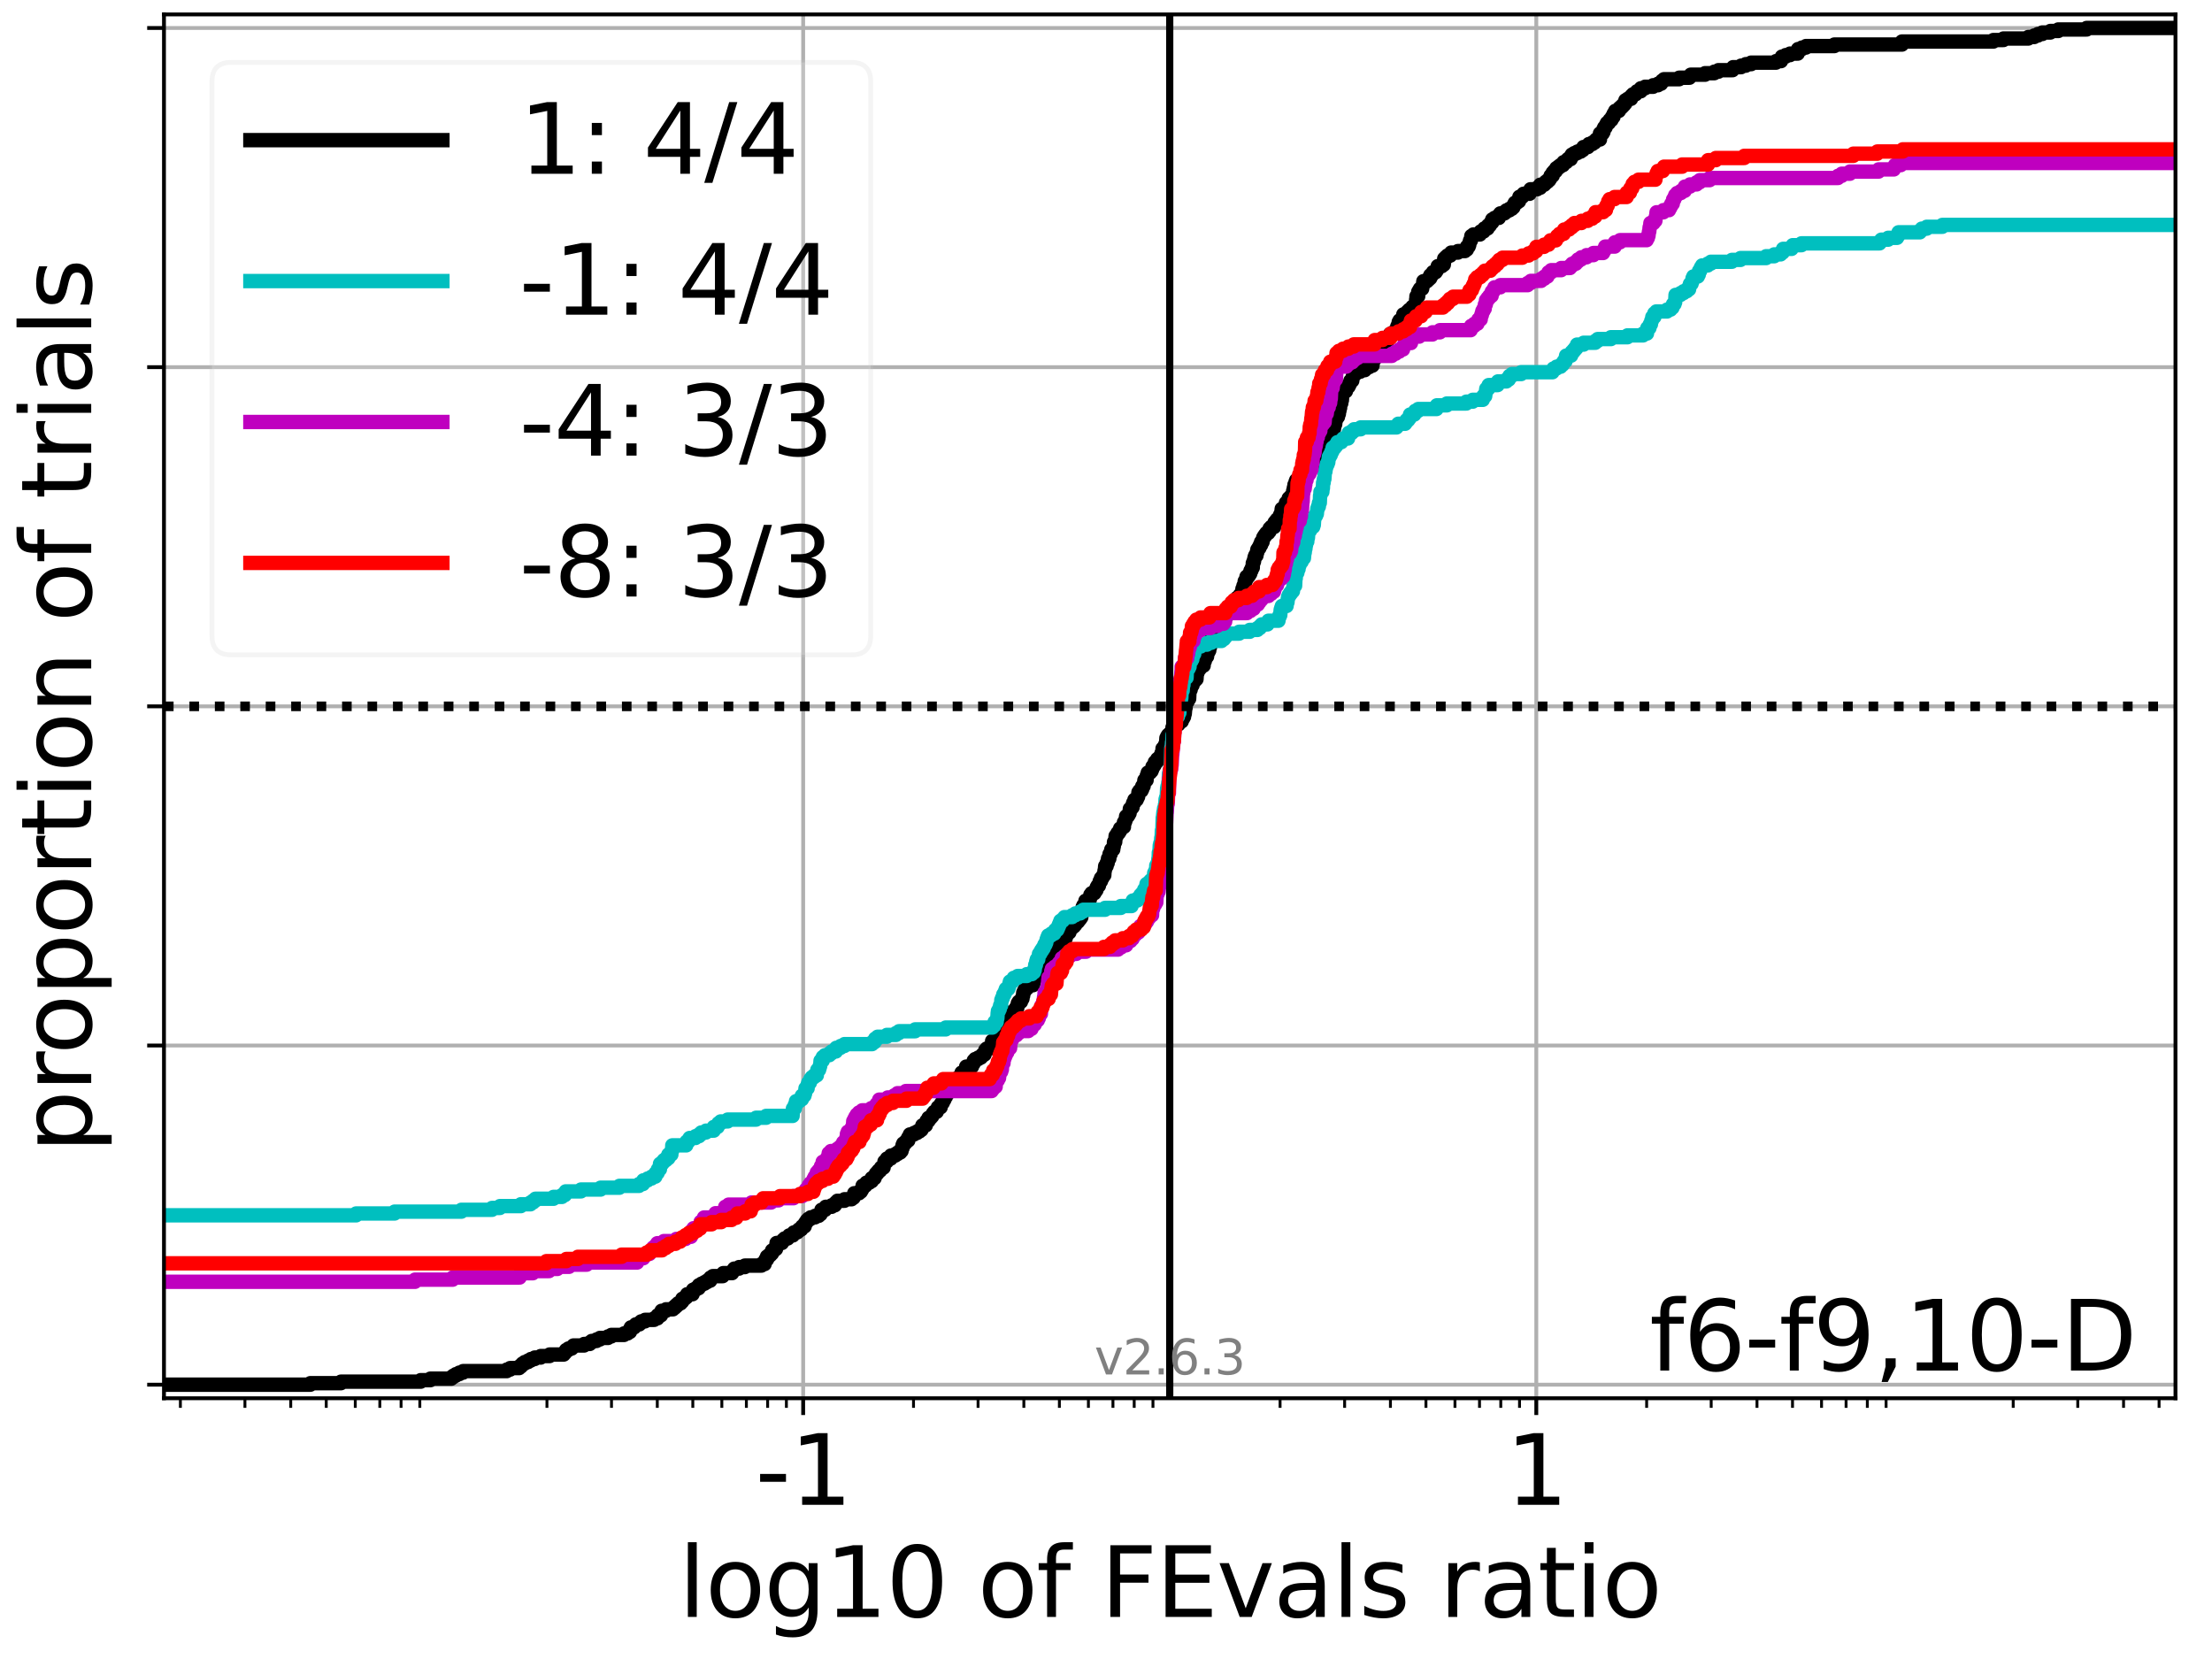 <?xml version="1.0" encoding="utf-8" standalone="no"?>
<!DOCTYPE svg PUBLIC "-//W3C//DTD SVG 1.1//EN"
  "http://www.w3.org/Graphics/SVG/1.1/DTD/svg11.dtd">
<svg xmlns:xlink="http://www.w3.org/1999/xlink" width="460.8pt" height="345.6pt" viewBox="0 0 460.8 345.6" xmlns="http://www.w3.org/2000/svg" version="1.1">
 <defs>
  <style type="text/css">*{stroke-linejoin: round; stroke-linecap: butt}</style>
 </defs>
 <g id="figure_1">
  <g id="patch_1">
   <path d="M 0 345.6 
L 460.8 345.6 
L 460.8 0 
L 0 0 
z
" style="fill: #ffffff"/>
  </g>
  <g id="axes_1">
   <g id="patch_2">
    <path d="M 34.16 291.28 
L 453.192 291.28 
L 453.192 3 
L 34.16 3 
z
" style="fill: #ffffff"/>
   </g>
   <g id="matplotlib.axis_1">
    <g id="xtick_1">
     <g id="line2d_1">
      <path d="M 167.314 291.28 
L 167.314 3 
" clip-path="url(#p125077aa21)" style="fill: none; stroke: #b0b0b0; stroke-width: 0.8; stroke-linecap: square"/>
     </g>
     <g id="line2d_2">
      <defs>
       <path id="mf834a3d69f" d="M 0 0 
L 0 3.5 
" style="stroke: #000000; stroke-width: 0.8"/>
      </defs>
      <g>
       <use xlink:href="#mf834a3d69f" x="167.314" y="291.28" style="stroke: #000000; stroke-width: 0.8"/>
      </g>
     </g>
     <g id="text_1">
      <!-- -1 -->
      <g transform="translate(157.343 313.477) scale(0.2 -0.2)">
       <defs>
        <path id="DejaVuSans-2d" d="M 313 2009 
L 1997 2009 
L 1997 1497 
L 313 1497 
L 313 2009 
z
" transform="scale(0.016)"/>
        <path id="DejaVuSans-31" d="M 794 531 
L 1825 531 
L 1825 4091 
L 703 3866 
L 703 4441 
L 1819 4666 
L 2450 4666 
L 2450 531 
L 3481 531 
L 3481 0 
L 794 0 
L 794 531 
z
" transform="scale(0.016)"/>
       </defs>
       <use xlink:href="#DejaVuSans-2d"/>
       <use xlink:href="#DejaVuSans-31" x="36.084"/>
      </g>
     </g>
    </g>
    <g id="xtick_2">
     <g id="line2d_3">
      <path d="M 320.038 291.28 
L 320.038 3 
" clip-path="url(#p125077aa21)" style="fill: none; stroke: #b0b0b0; stroke-width: 0.8; stroke-linecap: square"/>
     </g>
     <g id="line2d_4">
      <g>
       <use xlink:href="#mf834a3d69f" x="320.038" y="291.28" style="stroke: #000000; stroke-width: 0.8"/>
      </g>
     </g>
     <g id="text_2">
      <!-- 1 -->
      <g transform="translate(313.676 313.477) scale(0.2 -0.2)">
       <use xlink:href="#DejaVuSans-31"/>
      </g>
     </g>
    </g>
    <g id="xtick_3">
     <g id="line2d_5">
      <defs>
       <path id="m780c413fcb" d="M 0 0 
L 0 2 
" style="stroke: #000000; stroke-width: 0.6"/>
      </defs>
      <g>
       <use xlink:href="#m780c413fcb" x="37.577" y="291.28" style="stroke: #000000; stroke-width: 0.6"/>
      </g>
     </g>
    </g>
    <g id="xtick_4">
     <g id="line2d_6">
      <g>
       <use xlink:href="#m780c413fcb" x="51.023" y="291.28" style="stroke: #000000; stroke-width: 0.6"/>
      </g>
     </g>
    </g>
    <g id="xtick_5">
     <g id="line2d_7">
      <g>
       <use xlink:href="#m780c413fcb" x="60.564" y="291.28" style="stroke: #000000; stroke-width: 0.6"/>
      </g>
     </g>
    </g>
    <g id="xtick_6">
     <g id="line2d_8">
      <g>
       <use xlink:href="#m780c413fcb" x="67.964" y="291.28" style="stroke: #000000; stroke-width: 0.6"/>
      </g>
     </g>
    </g>
    <g id="xtick_7">
     <g id="line2d_9">
      <g>
       <use xlink:href="#m780c413fcb" x="74.011" y="291.28" style="stroke: #000000; stroke-width: 0.6"/>
      </g>
     </g>
    </g>
    <g id="xtick_8">
     <g id="line2d_10">
      <g>
       <use xlink:href="#m780c413fcb" x="79.123" y="291.28" style="stroke: #000000; stroke-width: 0.6"/>
      </g>
     </g>
    </g>
    <g id="xtick_9">
     <g id="line2d_11">
      <g>
       <use xlink:href="#m780c413fcb" x="83.551" y="291.28" style="stroke: #000000; stroke-width: 0.6"/>
      </g>
     </g>
    </g>
    <g id="xtick_10">
     <g id="line2d_12">
      <g>
       <use xlink:href="#m780c413fcb" x="87.457" y="291.28" style="stroke: #000000; stroke-width: 0.6"/>
      </g>
     </g>
    </g>
    <g id="xtick_11">
     <g id="line2d_13">
      <g>
       <use xlink:href="#m780c413fcb" x="113.939" y="291.28" style="stroke: #000000; stroke-width: 0.6"/>
      </g>
     </g>
    </g>
    <g id="xtick_12">
     <g id="line2d_14">
      <g>
       <use xlink:href="#m780c413fcb" x="127.386" y="291.28" style="stroke: #000000; stroke-width: 0.6"/>
      </g>
     </g>
    </g>
    <g id="xtick_13">
     <g id="line2d_15">
      <g>
       <use xlink:href="#m780c413fcb" x="136.926" y="291.28" style="stroke: #000000; stroke-width: 0.6"/>
      </g>
     </g>
    </g>
    <g id="xtick_14">
     <g id="line2d_16">
      <g>
       <use xlink:href="#m780c413fcb" x="144.326" y="291.28" style="stroke: #000000; stroke-width: 0.6"/>
      </g>
     </g>
    </g>
    <g id="xtick_15">
     <g id="line2d_17">
      <g>
       <use xlink:href="#m780c413fcb" x="150.373" y="291.28" style="stroke: #000000; stroke-width: 0.6"/>
      </g>
     </g>
    </g>
    <g id="xtick_16">
     <g id="line2d_18">
      <g>
       <use xlink:href="#m780c413fcb" x="155.485" y="291.28" style="stroke: #000000; stroke-width: 0.6"/>
      </g>
     </g>
    </g>
    <g id="xtick_17">
     <g id="line2d_19">
      <g>
       <use xlink:href="#m780c413fcb" x="159.913" y="291.28" style="stroke: #000000; stroke-width: 0.6"/>
      </g>
     </g>
    </g>
    <g id="xtick_18">
     <g id="line2d_20">
      <g>
       <use xlink:href="#m780c413fcb" x="163.82" y="291.28" style="stroke: #000000; stroke-width: 0.6"/>
      </g>
     </g>
    </g>
    <g id="xtick_19">
     <g id="line2d_21">
      <g>
       <use xlink:href="#m780c413fcb" x="190.301" y="291.28" style="stroke: #000000; stroke-width: 0.6"/>
      </g>
     </g>
    </g>
    <g id="xtick_20">
     <g id="line2d_22">
      <g>
       <use xlink:href="#m780c413fcb" x="203.748" y="291.28" style="stroke: #000000; stroke-width: 0.6"/>
      </g>
     </g>
    </g>
    <g id="xtick_21">
     <g id="line2d_23">
      <g>
       <use xlink:href="#m780c413fcb" x="213.288" y="291.28" style="stroke: #000000; stroke-width: 0.6"/>
      </g>
     </g>
    </g>
    <g id="xtick_22">
     <g id="line2d_24">
      <g>
       <use xlink:href="#m780c413fcb" x="220.689" y="291.28" style="stroke: #000000; stroke-width: 0.6"/>
      </g>
     </g>
    </g>
    <g id="xtick_23">
     <g id="line2d_25">
      <g>
       <use xlink:href="#m780c413fcb" x="226.735" y="291.28" style="stroke: #000000; stroke-width: 0.6"/>
      </g>
     </g>
    </g>
    <g id="xtick_24">
     <g id="line2d_26">
      <g>
       <use xlink:href="#m780c413fcb" x="231.847" y="291.28" style="stroke: #000000; stroke-width: 0.6"/>
      </g>
     </g>
    </g>
    <g id="xtick_25">
     <g id="line2d_27">
      <g>
       <use xlink:href="#m780c413fcb" x="236.276" y="291.28" style="stroke: #000000; stroke-width: 0.6"/>
      </g>
     </g>
    </g>
    <g id="xtick_26">
     <g id="line2d_28">
      <g>
       <use xlink:href="#m780c413fcb" x="240.182" y="291.28" style="stroke: #000000; stroke-width: 0.6"/>
      </g>
     </g>
    </g>
    <g id="xtick_27">
     <g id="line2d_29">
      <g>
       <use xlink:href="#m780c413fcb" x="266.663" y="291.28" style="stroke: #000000; stroke-width: 0.6"/>
      </g>
     </g>
    </g>
    <g id="xtick_28">
     <g id="line2d_30">
      <g>
       <use xlink:href="#m780c413fcb" x="280.11" y="291.28" style="stroke: #000000; stroke-width: 0.6"/>
      </g>
     </g>
    </g>
    <g id="xtick_29">
     <g id="line2d_31">
      <g>
       <use xlink:href="#m780c413fcb" x="289.651" y="291.28" style="stroke: #000000; stroke-width: 0.6"/>
      </g>
     </g>
    </g>
    <g id="xtick_30">
     <g id="line2d_32">
      <g>
       <use xlink:href="#m780c413fcb" x="297.051" y="291.28" style="stroke: #000000; stroke-width: 0.6"/>
      </g>
     </g>
    </g>
    <g id="xtick_31">
     <g id="line2d_33">
      <g>
       <use xlink:href="#m780c413fcb" x="303.097" y="291.28" style="stroke: #000000; stroke-width: 0.6"/>
      </g>
     </g>
    </g>
    <g id="xtick_32">
     <g id="line2d_34">
      <g>
       <use xlink:href="#m780c413fcb" x="308.21" y="291.28" style="stroke: #000000; stroke-width: 0.6"/>
      </g>
     </g>
    </g>
    <g id="xtick_33">
     <g id="line2d_35">
      <g>
       <use xlink:href="#m780c413fcb" x="312.638" y="291.28" style="stroke: #000000; stroke-width: 0.6"/>
      </g>
     </g>
    </g>
    <g id="xtick_34">
     <g id="line2d_36">
      <g>
       <use xlink:href="#m780c413fcb" x="316.544" y="291.28" style="stroke: #000000; stroke-width: 0.6"/>
      </g>
     </g>
    </g>
    <g id="xtick_35">
     <g id="line2d_37">
      <g>
       <use xlink:href="#m780c413fcb" x="343.026" y="291.28" style="stroke: #000000; stroke-width: 0.6"/>
      </g>
     </g>
    </g>
    <g id="xtick_36">
     <g id="line2d_38">
      <g>
       <use xlink:href="#m780c413fcb" x="356.472" y="291.28" style="stroke: #000000; stroke-width: 0.6"/>
      </g>
     </g>
    </g>
    <g id="xtick_37">
     <g id="line2d_39">
      <g>
       <use xlink:href="#m780c413fcb" x="366.013" y="291.28" style="stroke: #000000; stroke-width: 0.6"/>
      </g>
     </g>
    </g>
    <g id="xtick_38">
     <g id="line2d_40">
      <g>
       <use xlink:href="#m780c413fcb" x="373.413" y="291.28" style="stroke: #000000; stroke-width: 0.6"/>
      </g>
     </g>
    </g>
    <g id="xtick_39">
     <g id="line2d_41">
      <g>
       <use xlink:href="#m780c413fcb" x="379.46" y="291.28" style="stroke: #000000; stroke-width: 0.6"/>
      </g>
     </g>
    </g>
    <g id="xtick_40">
     <g id="line2d_42">
      <g>
       <use xlink:href="#m780c413fcb" x="384.572" y="291.28" style="stroke: #000000; stroke-width: 0.6"/>
      </g>
     </g>
    </g>
    <g id="xtick_41">
     <g id="line2d_43">
      <g>
       <use xlink:href="#m780c413fcb" x="389" y="291.28" style="stroke: #000000; stroke-width: 0.6"/>
      </g>
     </g>
    </g>
    <g id="xtick_42">
     <g id="line2d_44">
      <g>
       <use xlink:href="#m780c413fcb" x="392.906" y="291.28" style="stroke: #000000; stroke-width: 0.6"/>
      </g>
     </g>
    </g>
    <g id="xtick_43">
     <g id="line2d_45">
      <g>
       <use xlink:href="#m780c413fcb" x="419.388" y="291.28" style="stroke: #000000; stroke-width: 0.6"/>
      </g>
     </g>
    </g>
    <g id="xtick_44">
     <g id="line2d_46">
      <g>
       <use xlink:href="#m780c413fcb" x="432.835" y="291.28" style="stroke: #000000; stroke-width: 0.6"/>
      </g>
     </g>
    </g>
    <g id="xtick_45">
     <g id="line2d_47">
      <g>
       <use xlink:href="#m780c413fcb" x="442.375" y="291.28" style="stroke: #000000; stroke-width: 0.6"/>
      </g>
     </g>
    </g>
    <g id="xtick_46">
     <g id="line2d_48">
      <g>
       <use xlink:href="#m780c413fcb" x="449.775" y="291.28" style="stroke: #000000; stroke-width: 0.6"/>
      </g>
     </g>
    </g>
    <g id="text_3">
     <!-- log10 of FEvals ratio -->
     <g transform="translate(141.371 336.833) scale(0.2 -0.2)">
      <defs>
       <path id="DejaVuSans-6c" d="M 603 4863 
L 1178 4863 
L 1178 0 
L 603 0 
L 603 4863 
z
" transform="scale(0.016)"/>
       <path id="DejaVuSans-6f" d="M 1959 3097 
Q 1497 3097 1228 2736 
Q 959 2375 959 1747 
Q 959 1119 1226 758 
Q 1494 397 1959 397 
Q 2419 397 2687 759 
Q 2956 1122 2956 1747 
Q 2956 2369 2687 2733 
Q 2419 3097 1959 3097 
z
M 1959 3584 
Q 2709 3584 3137 3096 
Q 3566 2609 3566 1747 
Q 3566 888 3137 398 
Q 2709 -91 1959 -91 
Q 1206 -91 779 398 
Q 353 888 353 1747 
Q 353 2609 779 3096 
Q 1206 3584 1959 3584 
z
" transform="scale(0.016)"/>
       <path id="DejaVuSans-67" d="M 2906 1791 
Q 2906 2416 2648 2759 
Q 2391 3103 1925 3103 
Q 1463 3103 1205 2759 
Q 947 2416 947 1791 
Q 947 1169 1205 825 
Q 1463 481 1925 481 
Q 2391 481 2648 825 
Q 2906 1169 2906 1791 
z
M 3481 434 
Q 3481 -459 3084 -895 
Q 2688 -1331 1869 -1331 
Q 1566 -1331 1297 -1286 
Q 1028 -1241 775 -1147 
L 775 -588 
Q 1028 -725 1275 -790 
Q 1522 -856 1778 -856 
Q 2344 -856 2625 -561 
Q 2906 -266 2906 331 
L 2906 616 
Q 2728 306 2450 153 
Q 2172 0 1784 0 
Q 1141 0 747 490 
Q 353 981 353 1791 
Q 353 2603 747 3093 
Q 1141 3584 1784 3584 
Q 2172 3584 2450 3431 
Q 2728 3278 2906 2969 
L 2906 3500 
L 3481 3500 
L 3481 434 
z
" transform="scale(0.016)"/>
       <path id="DejaVuSans-30" d="M 2034 4250 
Q 1547 4250 1301 3770 
Q 1056 3291 1056 2328 
Q 1056 1369 1301 889 
Q 1547 409 2034 409 
Q 2525 409 2770 889 
Q 3016 1369 3016 2328 
Q 3016 3291 2770 3770 
Q 2525 4250 2034 4250 
z
M 2034 4750 
Q 2819 4750 3233 4129 
Q 3647 3509 3647 2328 
Q 3647 1150 3233 529 
Q 2819 -91 2034 -91 
Q 1250 -91 836 529 
Q 422 1150 422 2328 
Q 422 3509 836 4129 
Q 1250 4750 2034 4750 
z
" transform="scale(0.016)"/>
       <path id="DejaVuSans-20" transform="scale(0.016)"/>
       <path id="DejaVuSans-66" d="M 2375 4863 
L 2375 4384 
L 1825 4384 
Q 1516 4384 1395 4259 
Q 1275 4134 1275 3809 
L 1275 3500 
L 2222 3500 
L 2222 3053 
L 1275 3053 
L 1275 0 
L 697 0 
L 697 3053 
L 147 3053 
L 147 3500 
L 697 3500 
L 697 3744 
Q 697 4328 969 4595 
Q 1241 4863 1831 4863 
L 2375 4863 
z
" transform="scale(0.016)"/>
       <path id="DejaVuSans-46" d="M 628 4666 
L 3309 4666 
L 3309 4134 
L 1259 4134 
L 1259 2759 
L 3109 2759 
L 3109 2228 
L 1259 2228 
L 1259 0 
L 628 0 
L 628 4666 
z
" transform="scale(0.016)"/>
       <path id="DejaVuSans-45" d="M 628 4666 
L 3578 4666 
L 3578 4134 
L 1259 4134 
L 1259 2753 
L 3481 2753 
L 3481 2222 
L 1259 2222 
L 1259 531 
L 3634 531 
L 3634 0 
L 628 0 
L 628 4666 
z
" transform="scale(0.016)"/>
       <path id="DejaVuSans-76" d="M 191 3500 
L 800 3500 
L 1894 563 
L 2988 3500 
L 3597 3500 
L 2284 0 
L 1503 0 
L 191 3500 
z
" transform="scale(0.016)"/>
       <path id="DejaVuSans-61" d="M 2194 1759 
Q 1497 1759 1228 1600 
Q 959 1441 959 1056 
Q 959 750 1161 570 
Q 1363 391 1709 391 
Q 2188 391 2477 730 
Q 2766 1069 2766 1631 
L 2766 1759 
L 2194 1759 
z
M 3341 1997 
L 3341 0 
L 2766 0 
L 2766 531 
Q 2569 213 2275 61 
Q 1981 -91 1556 -91 
Q 1019 -91 701 211 
Q 384 513 384 1019 
Q 384 1609 779 1909 
Q 1175 2209 1959 2209 
L 2766 2209 
L 2766 2266 
Q 2766 2663 2505 2880 
Q 2244 3097 1772 3097 
Q 1472 3097 1187 3025 
Q 903 2953 641 2809 
L 641 3341 
Q 956 3463 1253 3523 
Q 1550 3584 1831 3584 
Q 2591 3584 2966 3190 
Q 3341 2797 3341 1997 
z
" transform="scale(0.016)"/>
       <path id="DejaVuSans-73" d="M 2834 3397 
L 2834 2853 
Q 2591 2978 2328 3040 
Q 2066 3103 1784 3103 
Q 1356 3103 1142 2972 
Q 928 2841 928 2578 
Q 928 2378 1081 2264 
Q 1234 2150 1697 2047 
L 1894 2003 
Q 2506 1872 2764 1633 
Q 3022 1394 3022 966 
Q 3022 478 2636 193 
Q 2250 -91 1575 -91 
Q 1294 -91 989 -36 
Q 684 19 347 128 
L 347 722 
Q 666 556 975 473 
Q 1284 391 1588 391 
Q 1994 391 2212 530 
Q 2431 669 2431 922 
Q 2431 1156 2273 1281 
Q 2116 1406 1581 1522 
L 1381 1569 
Q 847 1681 609 1914 
Q 372 2147 372 2553 
Q 372 3047 722 3315 
Q 1072 3584 1716 3584 
Q 2034 3584 2315 3537 
Q 2597 3491 2834 3397 
z
" transform="scale(0.016)"/>
       <path id="DejaVuSans-72" d="M 2631 2963 
Q 2534 3019 2420 3045 
Q 2306 3072 2169 3072 
Q 1681 3072 1420 2755 
Q 1159 2438 1159 1844 
L 1159 0 
L 581 0 
L 581 3500 
L 1159 3500 
L 1159 2956 
Q 1341 3275 1631 3429 
Q 1922 3584 2338 3584 
Q 2397 3584 2469 3576 
Q 2541 3569 2628 3553 
L 2631 2963 
z
" transform="scale(0.016)"/>
       <path id="DejaVuSans-74" d="M 1172 4494 
L 1172 3500 
L 2356 3500 
L 2356 3053 
L 1172 3053 
L 1172 1153 
Q 1172 725 1289 603 
Q 1406 481 1766 481 
L 2356 481 
L 2356 0 
L 1766 0 
Q 1100 0 847 248 
Q 594 497 594 1153 
L 594 3053 
L 172 3053 
L 172 3500 
L 594 3500 
L 594 4494 
L 1172 4494 
z
" transform="scale(0.016)"/>
       <path id="DejaVuSans-69" d="M 603 3500 
L 1178 3500 
L 1178 0 
L 603 0 
L 603 3500 
z
M 603 4863 
L 1178 4863 
L 1178 4134 
L 603 4134 
L 603 4863 
z
" transform="scale(0.016)"/>
      </defs>
      <use xlink:href="#DejaVuSans-6c"/>
      <use xlink:href="#DejaVuSans-6f" x="27.783"/>
      <use xlink:href="#DejaVuSans-67" x="88.965"/>
      <use xlink:href="#DejaVuSans-31" x="152.441"/>
      <use xlink:href="#DejaVuSans-30" x="216.064"/>
      <use xlink:href="#DejaVuSans-20" x="279.688"/>
      <use xlink:href="#DejaVuSans-6f" x="311.475"/>
      <use xlink:href="#DejaVuSans-66" x="372.656"/>
      <use xlink:href="#DejaVuSans-20" x="407.861"/>
      <use xlink:href="#DejaVuSans-46" x="439.648"/>
      <use xlink:href="#DejaVuSans-45" x="497.168"/>
      <use xlink:href="#DejaVuSans-76" x="560.352"/>
      <use xlink:href="#DejaVuSans-61" x="619.531"/>
      <use xlink:href="#DejaVuSans-6c" x="680.811"/>
      <use xlink:href="#DejaVuSans-73" x="708.594"/>
      <use xlink:href="#DejaVuSans-20" x="760.693"/>
      <use xlink:href="#DejaVuSans-72" x="792.48"/>
      <use xlink:href="#DejaVuSans-61" x="833.594"/>
      <use xlink:href="#DejaVuSans-74" x="894.873"/>
      <use xlink:href="#DejaVuSans-69" x="934.082"/>
      <use xlink:href="#DejaVuSans-6f" x="961.865"/>
     </g>
    </g>
   </g>
   <g id="matplotlib.axis_2">
    <g id="ytick_1">
     <g id="line2d_49">
      <path d="M 34.16 288.454 
L 453.192 288.454 
" clip-path="url(#p125077aa21)" style="fill: none; stroke: #b0b0b0; stroke-width: 0.8; stroke-linecap: square"/>
     </g>
     <g id="line2d_50">
      <defs>
       <path id="m266acc4a0c" d="M 0 0 
L -3.5 0 
" style="stroke: #000000; stroke-width: 0.8"/>
      </defs>
      <g>
       <use xlink:href="#m266acc4a0c" x="34.16" y="288.454" style="stroke: #000000; stroke-width: 0.8"/>
      </g>
     </g>
    </g>
    <g id="ytick_2">
     <g id="line2d_51">
      <path d="M 34.16 217.797 
L 453.192 217.797 
" clip-path="url(#p125077aa21)" style="fill: none; stroke: #b0b0b0; stroke-width: 0.8; stroke-linecap: square"/>
     </g>
     <g id="line2d_52">
      <g>
       <use xlink:href="#m266acc4a0c" x="34.16" y="217.797" style="stroke: #000000; stroke-width: 0.8"/>
      </g>
     </g>
    </g>
    <g id="ytick_3">
     <g id="line2d_53">
      <path d="M 34.16 147.14 
L 453.192 147.14 
" clip-path="url(#p125077aa21)" style="fill: none; stroke: #b0b0b0; stroke-width: 0.8; stroke-linecap: square"/>
     </g>
     <g id="line2d_54">
      <g>
       <use xlink:href="#m266acc4a0c" x="34.16" y="147.14" style="stroke: #000000; stroke-width: 0.8"/>
      </g>
     </g>
    </g>
    <g id="ytick_4">
     <g id="line2d_55">
      <path d="M 34.16 76.483 
L 453.192 76.483 
" clip-path="url(#p125077aa21)" style="fill: none; stroke: #b0b0b0; stroke-width: 0.8; stroke-linecap: square"/>
     </g>
     <g id="line2d_56">
      <g>
       <use xlink:href="#m266acc4a0c" x="34.16" y="76.483" style="stroke: #000000; stroke-width: 0.8"/>
      </g>
     </g>
    </g>
    <g id="ytick_5">
     <g id="line2d_57">
      <path d="M 34.16 5.826 
L 453.192 5.826 
" clip-path="url(#p125077aa21)" style="fill: none; stroke: #b0b0b0; stroke-width: 0.8; stroke-linecap: square"/>
     </g>
     <g id="line2d_58">
      <g>
       <use xlink:href="#m266acc4a0c" x="34.16" y="5.826" style="stroke: #000000; stroke-width: 0.8"/>
      </g>
     </g>
    </g>
    <g id="text_4">
     <!-- proportion of trials -->
     <g transform="translate(19.001 240.146) rotate(-90) scale(0.2 -0.2)">
      <defs>
       <path id="DejaVuSans-70" d="M 1159 525 
L 1159 -1331 
L 581 -1331 
L 581 3500 
L 1159 3500 
L 1159 2969 
Q 1341 3281 1617 3432 
Q 1894 3584 2278 3584 
Q 2916 3584 3314 3078 
Q 3713 2572 3713 1747 
Q 3713 922 3314 415 
Q 2916 -91 2278 -91 
Q 1894 -91 1617 61 
Q 1341 213 1159 525 
z
M 3116 1747 
Q 3116 2381 2855 2742 
Q 2594 3103 2138 3103 
Q 1681 3103 1420 2742 
Q 1159 2381 1159 1747 
Q 1159 1113 1420 752 
Q 1681 391 2138 391 
Q 2594 391 2855 752 
Q 3116 1113 3116 1747 
z
" transform="scale(0.016)"/>
       <path id="DejaVuSans-6e" d="M 3513 2113 
L 3513 0 
L 2938 0 
L 2938 2094 
Q 2938 2591 2744 2837 
Q 2550 3084 2163 3084 
Q 1697 3084 1428 2787 
Q 1159 2491 1159 1978 
L 1159 0 
L 581 0 
L 581 3500 
L 1159 3500 
L 1159 2956 
Q 1366 3272 1645 3428 
Q 1925 3584 2291 3584 
Q 2894 3584 3203 3211 
Q 3513 2838 3513 2113 
z
" transform="scale(0.016)"/>
      </defs>
      <use xlink:href="#DejaVuSans-70"/>
      <use xlink:href="#DejaVuSans-72" x="63.477"/>
      <use xlink:href="#DejaVuSans-6f" x="102.34"/>
      <use xlink:href="#DejaVuSans-70" x="163.521"/>
      <use xlink:href="#DejaVuSans-6f" x="226.998"/>
      <use xlink:href="#DejaVuSans-72" x="288.18"/>
      <use xlink:href="#DejaVuSans-74" x="329.293"/>
      <use xlink:href="#DejaVuSans-69" x="368.502"/>
      <use xlink:href="#DejaVuSans-6f" x="396.285"/>
      <use xlink:href="#DejaVuSans-6e" x="457.467"/>
      <use xlink:href="#DejaVuSans-20" x="520.846"/>
      <use xlink:href="#DejaVuSans-6f" x="552.633"/>
      <use xlink:href="#DejaVuSans-66" x="613.814"/>
      <use xlink:href="#DejaVuSans-20" x="649.02"/>
      <use xlink:href="#DejaVuSans-74" x="680.807"/>
      <use xlink:href="#DejaVuSans-72" x="720.016"/>
      <use xlink:href="#DejaVuSans-69" x="761.129"/>
      <use xlink:href="#DejaVuSans-61" x="788.912"/>
      <use xlink:href="#DejaVuSans-6c" x="850.191"/>
      <use xlink:href="#DejaVuSans-73" x="877.975"/>
     </g>
    </g>
   </g>
   <g id="line2d_59">
    <path d="M 34.16 288.454 
L 64.653 288.454 
L 64.653 288.14 
L 71.031 288.14 
L 71.031 287.826 
L 87.64 287.826 
L 87.64 287.512 
L 89.651 287.512 
L 89.651 287.198 
L 94.019 287.198 
L 94.019 286.884 
L 94.446 286.884 
L 94.446 286.57 
L 94.984 286.57 
L 94.984 286.256 
L 95.685 286.256 
L 95.685 285.941 
L 96.472 285.941 
L 96.472 285.627 
L 105.561 285.627 
L 105.561 285.313 
L 106.262 285.313 
L 106.262 284.999 
L 108.137 284.999 
L 108.137 284.685 
L 108.53 284.685 
L 108.53 284.371 
L 108.838 284.371 
L 108.838 284.057 
L 109.297 284.057 
L 109.297 283.743 
L 109.998 283.743 
L 109.998 283.429 
L 110.578 283.429 
L 110.578 283.115 
L 111.387 283.115 
L 111.387 282.801 
L 112.638 282.801 
L 112.638 282.487 
L 114.486 282.487 
L 114.486 282.173 
L 117.433 282.173 
L 117.433 281.859 
L 117.707 281.859 
L 117.707 281.545 
L 117.928 281.545 
L 117.928 281.231 
L 118.408 281.231 
L 118.408 280.917 
L 119.107 280.917 
L 119.107 280.603 
L 119.459 280.603 
L 119.459 280.289 
L 121.683 280.289 
L 121.683 279.975 
L 122.843 279.975 
L 122.843 279.661 
L 123.264 279.661 
L 123.264 279.347 
L 124.266 279.347 
L 124.266 279.033 
L 124.967 279.033 
L 124.967 278.719 
L 126.645 278.719 
L 126.645 278.405 
L 127.346 278.405 
L 127.346 278.091 
L 129.997 278.091 
L 129.997 277.777 
L 130.747 277.777 
L 130.747 277.463 
L 131.233 277.463 
L 131.253 276.835 
L 131.418 276.835 
L 131.418 276.521 
L 132.119 276.521 
L 132.119 276.207 
L 132.443 276.207 
L 132.443 275.893 
L 133.188 275.893 
L 133.188 275.578 
L 133.565 275.578 
L 133.565 275.264 
L 134.374 275.264 
L 134.374 274.95 
L 136.269 274.95 
L 136.269 274.636 
L 136.967 274.636 
L 137.003 274.008 
L 137.704 274.008 
L 137.812 273.38 
L 137.823 273.38 
L 137.823 273.066 
L 138.744 273.066 
L 138.744 272.752 
L 140.191 272.752 
L 140.191 272.438 
L 140.574 272.438 
L 140.574 272.124 
L 140.915 272.124 
L 140.915 271.81 
L 141.268 271.81 
L 141.268 271.496 
L 141.81 271.496 
L 141.81 271.182 
L 142.103 271.182 
L 142.152 270.554 
L 142.648 270.554 
L 142.648 270.24 
L 143.02 270.24 
L 143.02 269.926 
L 143.15 269.926 
L 143.15 269.612 
L 144.265 269.612 
L 144.309 268.984 
L 144.385 268.984 
L 144.385 268.67 
L 144.964 268.67 
L 144.964 268.356 
L 145.545 268.356 
L 145.596 267.728 
L 146.127 267.728 
L 146.127 267.414 
L 146.755 267.414 
L 146.755 267.1 
L 147.289 267.1 
L 147.289 266.786 
L 147.952 266.786 
L 147.99 266.158 
L 148.481 266.158 
L 148.481 265.844 
L 150.549 265.844 
L 150.549 265.529 
L 150.666 265.529 
L 150.666 265.215 
L 152.506 265.215 
L 152.506 264.901 
L 152.72 264.901 
L 152.72 264.587 
L 152.954 264.587 
L 152.954 264.273 
L 153.956 264.273 
L 153.956 263.959 
L 155.166 263.959 
L 155.166 263.645 
L 158.613 263.645 
L 158.613 263.331 
L 159.278 263.331 
L 159.332 262.703 
L 159.474 262.703 
L 159.474 262.389 
L 159.781 262.389 
L 159.781 261.761 
L 160.18 261.761 
L 160.18 261.447 
L 160.514 261.447 
L 160.514 261.133 
L 160.81 261.133 
L 160.835 260.505 
L 161.267 260.505 
L 161.267 260.191 
L 161.658 260.191 
L 161.731 259.249 
L 161.774 259.249 
L 161.774 258.935 
L 162.894 258.935 
L 162.894 258.621 
L 163.115 258.621 
L 163.115 258.307 
L 163.441 258.307 
L 163.441 257.993 
L 164.104 257.993 
L 164.104 257.679 
L 164.395 257.679 
L 164.395 257.365 
L 165.173 257.365 
L 165.173 257.051 
L 165.362 257.051 
L 165.362 256.737 
L 166.062 256.737 
L 166.062 256.423 
L 166.431 256.423 
L 166.431 256.109 
L 166.918 256.109 
L 166.918 255.795 
L 167.1 255.795 
L 167.1 255.481 
L 167.621 255.481 
L 167.667 254.852 
L 167.871 254.852 
L 167.871 254.538 
L 168.088 254.538 
L 168.088 254.224 
L 168.392 254.224 
L 168.392 253.91 
L 168.877 253.91 
L 168.877 253.596 
L 169.792 253.596 
L 169.792 253.282 
L 170.552 253.282 
L 170.552 252.968 
L 170.93 252.968 
L 170.93 252.654 
L 171.113 252.654 
L 171.125 252.026 
L 171.895 252.026 
L 171.895 251.712 
L 172.016 251.712 
L 172.016 251.398 
L 173.252 251.398 
L 173.252 251.084 
L 173.921 251.084 
L 173.921 250.77 
L 174.141 250.77 
L 174.141 250.456 
L 174.462 250.456 
L 174.462 250.142 
L 175.92 250.142 
L 175.92 249.828 
L 177.385 249.828 
L 177.385 249.514 
L 177.816 249.514 
L 177.816 249.2 
L 177.946 249.2 
L 177.952 248.572 
L 178.953 248.572 
L 178.953 248.258 
L 179.332 248.258 
L 179.332 247.944 
L 179.524 247.944 
L 179.524 247.63 
L 179.7 247.63 
L 179.7 247.002 
L 180.299 247.002 
L 180.299 246.688 
L 180.476 246.688 
L 180.476 246.374 
L 181.106 246.374 
L 181.106 246.06 
L 181.6 246.06 
L 181.6 245.432 
L 182.194 245.432 
L 182.302 244.803 
L 182.462 244.803 
L 182.462 244.489 
L 182.747 244.489 
L 182.747 244.175 
L 183.003 244.175 
L 183.003 243.861 
L 183.359 243.861 
L 183.359 243.547 
L 183.538 243.547 
L 183.538 243.233 
L 184.065 243.233 
L 184.123 242.605 
L 184.194 242.605 
L 184.255 241.977 
L 184.748 241.977 
L 184.773 241.349 
L 185.578 241.349 
L 185.597 240.721 
L 186.507 240.721 
L 186.507 240.407 
L 186.997 240.407 
L 186.997 240.093 
L 187.539 240.093 
L 187.539 239.779 
L 187.809 239.779 
L 187.843 239.151 
L 188.017 239.151 
L 188.027 238.523 
L 188.161 238.523 
L 188.161 238.209 
L 188.555 238.209 
L 188.555 237.895 
L 188.836 237.895 
L 188.836 237.581 
L 189.214 237.581 
L 189.214 236.953 
L 189.44 236.953 
L 189.544 236.325 
L 190.401 236.325 
L 190.401 236.011 
L 191.049 236.011 
L 191.049 235.697 
L 191.553 235.697 
L 191.553 235.383 
L 191.957 235.383 
L 192.052 234.755 
L 192.144 234.755 
L 192.144 234.44 
L 192.861 234.44 
L 192.873 233.812 
L 193.028 233.812 
L 193.028 233.498 
L 193.429 233.498 
L 193.429 232.87 
L 193.91 232.87 
L 193.91 232.556 
L 194.187 232.556 
L 194.187 232.242 
L 194.358 232.242 
L 194.358 231.928 
L 194.611 231.928 
L 194.611 231.614 
L 195.141 231.614 
L 195.141 231.3 
L 195.285 231.3 
L 195.378 230.672 
L 195.952 230.672 
L 195.952 230.044 
L 196.159 230.044 
L 196.159 229.73 
L 196.401 229.73 
L 196.401 229.416 
L 196.538 229.416 
L 196.538 229.102 
L 196.729 229.102 
L 196.779 228.474 
L 197.053 228.474 
L 197.088 227.846 
L 197.426 227.846 
L 197.505 226.904 
L 197.701 226.904 
L 197.701 226.276 
L 198.826 226.276 
L 198.879 225.334 
L 199.402 225.334 
L 199.402 225.02 
L 199.611 225.02 
L 199.688 224.392 
L 200.252 224.392 
L 200.314 223.449 
L 200.985 223.449 
L 201.086 222.821 
L 201.208 222.821 
L 201.268 222.193 
L 202.485 222.193 
L 202.563 221.565 
L 202.814 221.565 
L 202.855 220.937 
L 203.136 220.937 
L 203.136 220.623 
L 203.791 220.623 
L 203.791 220.309 
L 204.356 220.309 
L 204.356 219.995 
L 204.665 219.995 
L 204.665 219.681 
L 205.102 219.681 
L 205.209 219.053 
L 205.266 219.053 
L 205.266 218.739 
L 205.549 218.739 
L 205.549 218.425 
L 206.229 218.425 
L 206.229 218.111 
L 206.63 218.111 
L 206.68 216.855 
L 207.363 216.855 
L 207.456 215.913 
L 207.608 215.913 
L 207.608 215.599 
L 207.987 215.599 
L 207.987 214.971 
L 208.366 214.971 
L 208.366 214.343 
L 208.557 214.343 
L 208.557 213.714 
L 208.988 213.714 
L 209.092 213.086 
L 209.333 213.086 
L 209.439 212.144 
L 209.634 212.144 
L 209.634 211.83 
L 210.36 211.83 
L 210.403 211.202 
L 210.576 211.202 
L 210.576 210.888 
L 211.341 210.888 
L 211.341 210.574 
L 211.634 210.574 
L 211.647 209.946 
L 211.927 209.946 
L 212.026 209.004 
L 212.217 209.004 
L 212.217 208.69 
L 212.689 208.69 
L 212.689 208.376 
L 212.807 208.376 
L 212.807 208.062 
L 212.993 208.062 
L 213.06 207.434 
L 213.135 207.434 
L 213.156 206.806 
L 213.288 206.806 
L 213.288 206.492 
L 213.443 206.492 
L 213.443 206.178 
L 213.606 206.178 
L 213.606 205.864 
L 213.992 205.864 
L 213.992 205.55 
L 214.173 205.55 
L 214.173 205.236 
L 215.2 205.236 
L 215.272 204.608 
L 215.371 204.608 
L 215.399 203.98 
L 215.501 203.98 
L 215.501 203.665 
L 215.827 203.665 
L 215.827 203.351 
L 216.193 203.351 
L 216.286 202.409 
L 216.397 202.409 
L 216.397 202.095 
L 216.839 202.095 
L 216.839 201.781 
L 217.173 201.781 
L 217.173 201.467 
L 217.397 201.467 
L 217.397 201.153 
L 217.592 201.153 
L 217.601 200.525 
L 218.218 200.525 
L 218.218 200.211 
L 218.401 200.211 
L 218.401 199.897 
L 218.756 199.897 
L 218.756 199.583 
L 219.016 199.583 
L 219.016 199.269 
L 219.297 199.269 
L 219.297 198.955 
L 219.627 198.955 
L 219.699 198.327 
L 220.194 198.327 
L 220.226 197.385 
L 220.689 197.385 
L 220.689 196.757 
L 221.14 196.757 
L 221.14 196.443 
L 221.265 196.443 
L 221.265 196.129 
L 221.558 196.129 
L 221.558 195.815 
L 221.807 195.815 
L 221.807 195.501 
L 221.989 195.501 
L 222.024 194.873 
L 222.22 194.873 
L 222.307 194.245 
L 222.771 194.245 
L 222.795 193.617 
L 223.059 193.617 
L 223.059 193.302 
L 223.367 193.302 
L 223.367 192.988 
L 223.74 192.988 
L 223.74 192.674 
L 224.008 192.674 
L 224.008 192.36 
L 224.137 192.36 
L 224.137 192.046 
L 224.549 192.046 
L 224.549 191.732 
L 224.793 191.732 
L 224.793 191.418 
L 225.044 191.418 
L 225.044 191.104 
L 225.25 191.104 
L 225.336 190.162 
L 225.434 190.162 
L 225.534 189.22 
L 225.551 189.22 
L 225.551 188.906 
L 225.699 188.906 
L 225.699 188.592 
L 225.983 188.592 
L 226.078 187.964 
L 226.124 187.964 
L 226.124 187.65 
L 226.837 187.65 
L 226.837 187.336 
L 227.045 187.336 
L 227.146 186.394 
L 227.373 186.394 
L 227.373 186.08 
L 227.98 186.08 
L 227.98 185.766 
L 228.169 185.766 
L 228.169 185.452 
L 228.394 185.452 
L 228.477 184.824 
L 228.654 184.824 
L 228.654 184.51 
L 228.922 184.51 
L 229.023 183.882 
L 229.094 183.882 
L 229.094 183.568 
L 229.345 183.568 
L 229.359 182.939 
L 229.637 182.939 
L 229.637 182.625 
L 229.814 182.625 
L 229.814 182.311 
L 230.045 182.311 
L 230.093 181.369 
L 230.158 181.369 
L 230.229 180.427 
L 230.521 180.427 
L 230.547 179.799 
L 230.745 179.799 
L 230.819 178.857 
L 231.091 178.857 
L 231.138 177.915 
L 231.368 177.915 
L 231.446 177.287 
L 231.503 177.287 
L 231.503 176.973 
L 231.904 176.973 
L 231.982 176.345 
L 232.022 176.345 
L 232.07 175.403 
L 232.312 175.403 
L 232.405 174.147 
L 232.635 174.147 
L 232.635 173.833 
L 232.803 173.833 
L 232.803 173.519 
L 233.075 173.519 
L 233.075 173.205 
L 233.274 173.205 
L 233.348 172.576 
L 233.733 172.576 
L 233.733 172.262 
L 234.135 172.262 
L 234.135 171.32 
L 234.329 171.32 
L 234.329 171.006 
L 234.444 171.006 
L 234.542 170.378 
L 234.585 170.378 
L 234.585 170.064 
L 234.935 170.064 
L 234.935 169.75 
L 235.136 169.75 
L 235.136 169.436 
L 235.305 169.436 
L 235.37 168.494 
L 235.678 168.494 
L 235.678 168.18 
L 235.924 168.18 
L 235.961 167.552 
L 236.062 167.552 
L 236.062 167.238 
L 236.276 167.238 
L 236.326 166.61 
L 236.79 166.61 
L 236.79 166.296 
L 236.924 166.296 
L 236.924 165.982 
L 237.083 165.982 
L 237.161 165.04 
L 237.367 165.04 
L 237.367 164.726 
L 237.795 164.726 
L 237.795 164.412 
L 237.946 164.412 
L 237.95 163.784 
L 238.224 163.784 
L 238.32 163.156 
L 238.336 163.156 
L 238.401 162.527 
L 238.852 162.527 
L 238.894 161.585 
L 238.997 161.585 
L 239.105 160.957 
L 239.6 160.957 
L 239.6 160.643 
L 239.882 160.643 
L 239.882 160.329 
L 240.011 160.329 
L 240.087 159.701 
L 240.315 159.701 
L 240.315 159.387 
L 240.526 159.387 
L 240.586 158.759 
L 240.949 158.759 
L 240.949 158.445 
L 241.084 158.445 
L 241.084 158.131 
L 241.686 158.131 
L 241.693 157.503 
L 241.925 157.503 
L 241.975 156.875 
L 242.176 156.875 
L 242.18 155.933 
L 242.589 155.933 
L 242.623 155.305 
L 242.783 155.305 
L 242.879 154.677 
L 242.929 154.677 
L 242.987 153.735 
L 243.134 153.735 
L 243.134 153.421 
L 243.336 153.421 
L 243.336 153.107 
L 243.676 153.107 
L 243.676 152.793 
L 244.139 152.793 
L 244.233 151.85 
L 244.253 151.85 
L 244.253 151.536 
L 244.456 151.536 
L 244.456 151.222 
L 244.783 151.222 
L 244.783 150.908 
L 245.494 150.908 
L 245.512 150.28 
L 246.176 150.28 
L 246.176 149.652 
L 246.48 149.652 
L 246.48 149.338 
L 246.648 149.338 
L 246.731 148.71 
L 246.804 148.71 
L 246.914 147.454 
L 246.985 147.454 
L 247.001 146.512 
L 247.163 146.512 
L 247.163 146.198 
L 247.365 146.198 
L 247.365 145.884 
L 247.516 145.884 
L 247.516 145.57 
L 247.718 145.57 
L 247.79 144 
L 247.893 144 
L 247.893 143.686 
L 248.032 143.686 
L 248.088 143.058 
L 248.236 143.058 
L 248.236 142.744 
L 248.422 142.744 
L 248.495 142.116 
L 248.66 142.116 
L 248.66 141.801 
L 248.943 141.801 
L 248.943 141.487 
L 249.247 141.487 
L 249.327 140.231 
L 249.446 140.231 
L 249.478 139.603 
L 249.737 139.603 
L 249.737 139.289 
L 249.984 139.289 
L 249.984 138.975 
L 250.096 138.975 
L 250.096 138.661 
L 250.737 138.661 
L 250.803 137.719 
L 250.985 137.719 
L 250.985 137.091 
L 251.192 137.091 
L 251.192 136.777 
L 251.45 136.777 
L 251.485 135.835 
L 251.746 135.835 
L 251.746 135.521 
L 251.907 135.521 
L 251.935 134.893 
L 252.052 134.893 
L 252.084 133.951 
L 252.201 133.951 
L 252.282 133.323 
L 252.332 133.323 
L 252.332 133.009 
L 252.985 133.009 
L 252.985 132.695 
L 253.127 132.695 
L 253.217 132.067 
L 253.289 132.067 
L 253.294 131.438 
L 253.475 131.438 
L 253.527 130.496 
L 254.026 130.496 
L 254.074 129.868 
L 254.26 129.868 
L 254.26 129.554 
L 254.38 129.554 
L 254.432 128.926 
L 254.98 128.926 
L 254.98 128.612 
L 255.33 128.612 
L 255.33 128.298 
L 255.63 128.298 
L 255.724 127.356 
L 256.454 127.356 
L 256.454 127.042 
L 256.654 127.042 
L 256.758 126.414 
L 256.941 126.414 
L 256.941 126.1 
L 257.36 126.1 
L 257.371 125.472 
L 257.52 125.472 
L 257.52 125.158 
L 257.658 125.158 
L 257.699 124.53 
L 258.159 124.53 
L 258.159 124.216 
L 258.305 124.216 
L 258.305 123.902 
L 258.584 123.902 
L 258.584 123.588 
L 258.748 123.588 
L 258.824 122.646 
L 259.008 122.646 
L 259.034 122.018 
L 259.19 122.018 
L 259.3 121.075 
L 259.482 121.075 
L 259.482 120.761 
L 259.611 120.761 
L 259.669 120.133 
L 260.038 120.133 
L 260.038 119.819 
L 260.251 119.819 
L 260.251 119.505 
L 260.442 119.505 
L 260.504 118.877 
L 260.684 118.877 
L 260.684 118.563 
L 260.801 118.563 
L 260.801 118.249 
L 260.978 118.249 
L 260.983 117.307 
L 261.109 117.307 
L 261.109 116.993 
L 261.227 116.993 
L 261.292 116.365 
L 261.362 116.365 
L 261.362 116.051 
L 261.478 116.051 
L 261.478 115.737 
L 261.741 115.737 
L 261.785 115.109 
L 261.9 115.109 
L 261.932 114.481 
L 262.133 114.481 
L 262.133 114.167 
L 262.363 114.167 
L 262.46 113.539 
L 262.702 113.539 
L 262.708 112.911 
L 263.007 112.911 
L 263.069 112.283 
L 263.158 112.283 
L 263.158 111.969 
L 263.344 111.969 
L 263.344 111.655 
L 263.571 111.655 
L 263.571 111.341 
L 263.807 111.341 
L 263.807 111.026 
L 264.216 111.026 
L 264.216 110.712 
L 264.466 110.712 
L 264.492 110.084 
L 264.79 110.084 
L 264.79 109.77 
L 265.457 109.77 
L 265.53 108.828 
L 265.779 108.828 
L 265.779 108.514 
L 266.027 108.514 
L 266.027 108.2 
L 266.596 108.2 
L 266.663 107.258 
L 266.812 107.258 
L 266.812 106.944 
L 266.934 106.944 
L 267.004 106.002 
L 267.548 106.002 
L 267.548 105.688 
L 267.718 105.688 
L 267.806 105.06 
L 267.89 105.06 
L 267.89 104.746 
L 268.328 104.746 
L 268.404 104.118 
L 268.464 104.118 
L 268.464 103.804 
L 268.776 103.804 
L 268.776 103.49 
L 269.183 103.49 
L 269.183 103.176 
L 269.318 103.176 
L 269.392 102.234 
L 269.475 102.234 
L 269.536 101.606 
L 269.656 101.606 
L 269.661 100.978 
L 269.863 100.978 
L 269.897 100.349 
L 270.018 100.349 
L 270.018 100.035 
L 270.921 100.035 
L 270.976 99.407 
L 271.042 99.407 
L 271.042 99.093 
L 271.285 99.093 
L 271.369 98.465 
L 271.776 98.465 
L 271.776 98.151 
L 272.216 98.151 
L 272.216 97.837 
L 272.637 97.837 
L 272.637 97.523 
L 273.229 97.523 
L 273.229 97.209 
L 273.421 97.209 
L 273.421 96.581 
L 273.845 96.581 
L 273.845 96.267 
L 274.154 96.267 
L 274.233 95.325 
L 274.343 95.325 
L 274.343 94.697 
L 275.076 94.697 
L 275.151 93.441 
L 276.095 93.441 
L 276.143 92.813 
L 276.313 92.813 
L 276.387 91.871 
L 276.431 91.871 
L 276.431 91.557 
L 276.756 91.557 
L 276.756 91.243 
L 276.877 91.243 
L 276.954 90.615 
L 277.098 90.615 
L 277.191 89.986 
L 277.29 89.986 
L 277.29 89.672 
L 277.565 89.672 
L 277.565 89.358 
L 277.888 89.358 
L 277.944 88.73 
L 278.004 88.73 
L 278.004 88.416 
L 278.135 88.416 
L 278.231 87.474 
L 278.336 87.474 
L 278.427 86.846 
L 278.718 86.846 
L 278.809 86.218 
L 278.911 86.218 
L 278.954 85.59 
L 279.025 85.59 
L 279.126 84.962 
L 279.17 84.962 
L 279.176 84.02 
L 279.404 84.02 
L 279.418 83.392 
L 279.538 83.392 
L 279.64 81.822 
L 279.678 81.822 
L 279.678 81.508 
L 280.371 81.508 
L 280.428 80.566 
L 280.919 80.566 
L 280.919 80.252 
L 281.08 80.252 
L 281.08 79.937 
L 281.227 79.937 
L 281.328 79.309 
L 281.704 79.309 
L 281.769 78.681 
L 281.828 78.681 
L 281.828 78.367 
L 281.995 78.367 
L 281.995 78.053 
L 282.178 78.053 
L 282.178 77.739 
L 282.63 77.739 
L 282.63 77.425 
L 283.385 77.425 
L 283.385 77.111 
L 284.307 77.111 
L 284.361 76.483 
L 285.222 76.483 
L 285.222 76.169 
L 285.908 76.169 
L 286.003 75.227 
L 286.099 75.227 
L 286.099 74.913 
L 286.319 74.913 
L 286.319 74.599 
L 286.56 74.599 
L 286.56 74.285 
L 286.804 74.285 
L 286.804 73.971 
L 287.036 73.971 
L 287.036 73.657 
L 287.24 73.657 
L 287.24 73.343 
L 287.382 73.343 
L 287.382 73.029 
L 287.51 73.029 
L 287.51 72.715 
L 287.626 72.715 
L 287.626 72.401 
L 288.156 72.401 
L 288.156 72.087 
L 288.329 72.087 
L 288.329 71.773 
L 288.511 71.773 
L 288.511 71.459 
L 288.782 71.459 
L 288.792 70.831 
L 289.171 70.831 
L 289.171 70.517 
L 289.285 70.517 
L 289.362 69.888 
L 289.577 69.888 
L 289.577 69.574 
L 290.138 69.574 
L 290.138 69.26 
L 290.921 69.26 
L 291.019 68.318 
L 291.078 68.318 
L 291.078 68.004 
L 291.218 68.004 
L 291.218 67.69 
L 291.368 67.69 
L 291.387 67.062 
L 291.56 67.062 
L 291.56 66.748 
L 292.122 66.748 
L 292.171 66.12 
L 292.305 66.12 
L 292.335 65.492 
L 292.951 65.492 
L 292.951 65.178 
L 293.23 65.178 
L 293.23 64.864 
L 293.542 64.864 
L 293.542 64.55 
L 294.212 64.55 
L 294.212 63.922 
L 294.74 63.922 
L 294.74 63.608 
L 294.945 63.608 
L 295.016 62.352 
L 295.073 62.352 
L 295.073 61.724 
L 295.433 61.724 
L 295.442 60.782 
L 295.624 60.782 
L 295.624 60.468 
L 295.806 60.468 
L 295.806 60.154 
L 296.261 60.154 
L 296.326 59.525 
L 296.416 59.525 
L 296.509 58.583 
L 297.271 58.583 
L 297.271 58.269 
L 297.608 58.269 
L 297.608 57.955 
L 297.943 57.955 
L 297.956 57.327 
L 298.322 57.327 
L 298.322 57.013 
L 298.513 57.013 
L 298.513 56.699 
L 299.082 56.699 
L 299.082 56.385 
L 299.289 56.385 
L 299.289 56.071 
L 299.43 56.071 
L 299.509 55.443 
L 300.37 55.443 
L 300.37 55.129 
L 300.772 55.129 
L 300.86 53.873 
L 301.165 53.873 
L 301.165 53.559 
L 301.505 53.559 
L 301.505 53.245 
L 302.113 53.245 
L 302.113 52.931 
L 302.298 52.931 
L 302.298 52.617 
L 303.713 52.617 
L 303.713 52.303 
L 305.173 52.303 
L 305.173 51.989 
L 305.577 51.989 
L 305.617 51.361 
L 305.957 51.361 
L 305.957 51.047 
L 306.069 51.047 
L 306.148 50.419 
L 306.239 50.419 
L 306.239 50.105 
L 306.42 50.105 
L 306.502 49.162 
L 306.923 49.162 
L 306.923 48.848 
L 308.286 48.848 
L 308.286 48.534 
L 308.437 48.534 
L 308.437 48.22 
L 309.083 48.22 
L 309.083 47.906 
L 309.21 47.906 
L 309.21 47.592 
L 309.892 47.592 
L 309.991 46.964 
L 310.37 46.964 
L 310.37 46.65 
L 310.561 46.65 
L 310.561 46.336 
L 310.864 46.336 
L 310.864 45.708 
L 311.337 45.708 
L 311.337 45.394 
L 312.241 45.394 
L 312.272 44.766 
L 312.529 44.766 
L 312.529 44.452 
L 313.413 44.452 
L 313.413 44.138 
L 313.811 44.138 
L 313.811 43.824 
L 314.427 43.824 
L 314.427 43.51 
L 314.94 43.51 
L 314.94 43.196 
L 315.271 43.196 
L 315.271 42.882 
L 315.39 42.882 
L 315.39 42.568 
L 315.56 42.568 
L 315.56 42.254 
L 315.993 42.254 
L 315.993 41.94 
L 316.433 41.94 
L 316.517 40.998 
L 317.138 40.998 
L 317.138 40.684 
L 317.368 40.684 
L 317.368 40.37 
L 318.627 40.37 
L 318.627 39.742 
L 318.828 39.742 
L 318.828 39.428 
L 320.208 39.428 
L 320.208 39.114 
L 320.857 39.114 
L 320.857 38.485 
L 321.696 38.485 
L 321.696 38.171 
L 322.004 38.171 
L 322.004 37.857 
L 322.4 37.857 
L 322.4 37.543 
L 322.731 37.543 
L 322.731 37.229 
L 322.934 37.229 
L 323.025 36.601 
L 323.449 36.601 
L 323.449 35.973 
L 323.719 35.973 
L 323.719 35.659 
L 324.091 35.659 
L 324.091 35.345 
L 324.205 35.345 
L 324.205 35.031 
L 324.624 35.031 
L 324.624 34.717 
L 325.038 34.717 
L 325.038 34.403 
L 325.605 34.403 
L 325.605 34.089 
L 325.719 34.089 
L 325.719 33.775 
L 326.299 33.775 
L 326.299 33.461 
L 326.603 33.461 
L 326.603 33.147 
L 327.198 33.147 
L 327.236 32.519 
L 327.439 32.519 
L 327.439 32.205 
L 327.949 32.205 
L 327.949 31.891 
L 328.595 31.891 
L 328.595 31.577 
L 329.288 31.577 
L 329.288 31.263 
L 329.752 31.263 
L 329.856 30.635 
L 330.792 30.635 
L 330.792 30.321 
L 330.988 30.321 
L 330.988 30.007 
L 331.726 30.007 
L 331.726 29.693 
L 332.198 29.693 
L 332.198 29.379 
L 332.505 29.379 
L 332.505 29.065 
L 333.3 29.065 
L 333.3 27.808 
L 333.86 27.808 
L 333.86 27.494 
L 334.033 27.494 
L 334.033 26.866 
L 334.189 26.866 
L 334.189 26.552 
L 334.467 26.552 
L 334.467 26.238 
L 334.596 26.238 
L 334.596 25.924 
L 334.766 25.924 
L 334.766 25.61 
L 335.145 25.61 
L 335.145 25.296 
L 335.337 25.296 
L 335.337 24.982 
L 335.704 24.982 
L 335.812 24.354 
L 336.112 24.354 
L 336.139 23.726 
L 336.328 23.726 
L 336.328 23.412 
L 336.489 23.412 
L 336.489 23.098 
L 337.249 23.098 
L 337.249 22.784 
L 337.395 22.784 
L 337.395 22.47 
L 337.746 22.47 
L 337.746 22.156 
L 338.061 22.156 
L 338.061 21.842 
L 338.353 21.842 
L 338.353 21.528 
L 338.597 21.528 
L 338.597 20.9 
L 339.069 20.9 
L 339.069 20.586 
L 339.774 20.586 
L 339.854 19.958 
L 340.162 19.958 
L 340.162 19.644 
L 340.719 19.644 
L 340.719 19.33 
L 341.012 19.33 
L 341.012 19.016 
L 341.797 19.016 
L 341.824 18.387 
L 342.703 18.387 
L 342.703 18.073 
L 344.377 18.073 
L 344.377 17.759 
L 345.38 17.759 
L 345.38 17.445 
L 346.027 17.445 
L 346.027 17.131 
L 346.237 17.131 
L 346.237 16.817 
L 346.631 16.817 
L 346.631 16.503 
L 349.794 16.503 
L 349.794 16.189 
L 351.938 16.189 
L 351.938 15.875 
L 352.214 15.875 
L 352.214 15.561 
L 355.196 15.561 
L 355.196 15.247 
L 357.118 15.247 
L 357.118 14.933 
L 357.979 14.933 
L 357.979 14.619 
L 360.915 14.619 
L 360.915 14.305 
L 361.048 14.305 
L 361.048 13.991 
L 362.695 13.991 
L 362.695 13.677 
L 363.679 13.677 
L 363.679 13.363 
L 364.786 13.363 
L 364.786 13.049 
L 369.965 13.049 
L 369.965 12.735 
L 371.012 12.735 
L 371.012 12.421 
L 371.176 12.421 
L 371.202 11.793 
L 371.987 11.793 
L 371.987 11.479 
L 372.893 11.479 
L 372.893 11.165 
L 374.495 11.165 
L 374.569 10.223 
L 375.379 10.223 
L 375.379 9.909 
L 376.217 9.909 
L 376.217 9.595 
L 382.129 9.595 
L 382.129 9.281 
L 396.206 9.281 
L 396.206 8.653 
L 415.257 8.653 
L 415.257 8.339 
L 417.347 8.339 
L 417.347 8.024 
L 422.526 8.024 
L 422.526 7.71 
L 423.763 7.71 
L 423.763 7.396 
L 424.548 7.396 
L 424.548 7.082 
L 425.454 7.082 
L 425.454 6.768 
L 427.128 6.768 
L 427.128 6.454 
L 428.779 6.454 
L 428.779 6.14 
L 434.69 6.14 
L 434.69 5.826 
L 453.192 5.826 
L 453.192 5.826 
" clip-path="url(#p125077aa21)" style="fill: none; stroke: #000000; stroke-width: 3; stroke-linecap: square"/>
   </g>
   <g id="line2d_60">
    <path clip-path="url(#p125077aa21)" style="fill: none; stroke: #000000; stroke-width: 3; stroke-linecap: square"/>
   </g>
   <g id="line2d_61">
    <path d="M 34.16 253.173 
L 74.188 253.173 
L 74.188 252.79 
L 82.202 252.79 
L 82.202 252.406 
L 96.119 252.406 
L 96.119 252.023 
L 102.49 252.023 
L 102.49 251.639 
L 104.133 251.639 
L 104.133 251.256 
L 108.494 251.256 
L 108.494 250.872 
L 110.504 250.872 
L 110.504 250.489 
L 111.066 250.489 
L 111.066 250.105 
L 111.538 250.105 
L 111.538 249.722 
L 115.304 249.722 
L 115.304 249.338 
L 117.067 249.338 
L 117.067 248.955 
L 117.688 248.955 
L 117.688 248.571 
L 117.85 248.571 
L 117.85 248.188 
L 121.018 248.188 
L 121.018 247.804 
L 125.11 247.804 
L 125.11 247.421 
L 129.032 247.421 
L 129.032 247.037 
L 133.124 247.037 
L 133.124 246.654 
L 133.948 246.654 
L 134.018 245.887 
L 134.921 245.887 
L 134.921 245.504 
L 135.726 245.504 
L 135.726 245.12 
L 136.519 245.12 
L 136.589 244.353 
L 136.992 244.353 
L 137.062 243.586 
L 137.47 243.586 
L 137.492 242.436 
L 137.965 242.436 
L 137.965 242.052 
L 138.298 242.052 
L 138.298 241.669 
L 138.77 241.669 
L 138.77 241.285 
L 139.232 241.285 
L 139.232 240.518 
L 139.854 240.518 
L 139.854 239.751 
L 140.015 239.751 
L 140.051 238.601 
L 142.948 238.601 
L 143.016 237.834 
L 143.411 237.834 
L 143.411 237.45 
L 143.659 237.45 
L 143.659 237.067 
L 144.885 237.067 
L 144.885 236.683 
L 145.636 236.683 
L 145.636 236.3 
L 146.076 236.3 
L 146.076 235.916 
L 147.08 235.916 
L 147.08 235.533 
L 148.684 235.533 
L 148.686 234.766 
L 149.492 234.766 
L 149.492 234.383 
L 149.652 234.383 
L 149.652 233.999 
L 150.124 233.999 
L 150.124 233.616 
L 151.583 233.616 
L 151.583 233.232 
L 157.506 233.232 
L 157.506 232.849 
L 159.597 232.849 
L 159.597 232.465 
L 165.114 232.465 
L 165.181 230.931 
L 165.577 230.931 
L 165.577 230.164 
L 165.825 230.164 
L 165.825 229.397 
L 166.536 229.397 
L 166.536 229.014 
L 167.051 229.014 
L 167.051 228.247 
L 167.582 228.247 
L 167.582 227.863 
L 167.696 227.863 
L 167.802 226.713 
L 168.242 226.713 
L 168.242 225.946 
L 168.364 225.946 
L 168.364 225.562 
L 168.703 225.562 
L 168.812 224.795 
L 169.108 224.795 
L 169.108 224.412 
L 169.58 224.412 
L 169.58 224.028 
L 170.154 224.028 
L 170.191 223.262 
L 170.268 223.262 
L 170.268 222.878 
L 170.626 222.878 
L 170.626 222.495 
L 170.74 222.495 
L 170.74 222.111 
L 170.852 222.111 
L 170.935 220.961 
L 171.384 220.961 
L 171.407 220.194 
L 171.856 220.194 
L 171.856 219.81 
L 172.762 219.81 
L 172.762 219.427 
L 173.235 219.427 
L 173.235 219.043 
L 174.138 219.043 
L 174.207 218.276 
L 175.11 218.276 
L 175.11 217.893 
L 175.916 217.893 
L 175.916 217.509 
L 181.669 217.509 
L 181.669 217.126 
L 182.169 217.126 
L 182.169 216.742 
L 182.314 216.742 
L 182.314 216.359 
L 182.815 216.359 
L 182.815 215.975 
L 184.753 215.975 
L 184.753 215.592 
L 186.644 215.592 
L 186.644 215.208 
L 187.27 215.208 
L 187.27 214.825 
L 190.634 214.825 
L 190.634 214.441 
L 197.005 214.441 
L 197.005 214.058 
L 206.726 214.058 
L 206.726 213.674 
L 207.123 213.674 
L 207.193 212.907 
L 207.623 212.907 
L 207.693 212.14 
L 207.768 212.14 
L 207.838 210.99 
L 207.886 210.99 
L 207.886 210.607 
L 208.096 210.607 
L 208.096 210.223 
L 208.269 210.223 
L 208.339 209.456 
L 208.553 209.456 
L 208.596 208.306 
L 208.741 208.306 
L 208.741 207.922 
L 208.902 207.922 
L 209.002 207.155 
L 209.242 207.155 
L 209.242 206.772 
L 209.402 206.772 
L 209.402 206.388 
L 209.546 206.388 
L 209.546 206.005 
L 210.048 206.005 
L 210.048 205.621 
L 210.207 205.621 
L 210.277 204.854 
L 210.38 204.854 
L 210.38 204.471 
L 210.952 204.471 
L 210.952 204.087 
L 211.18 204.087 
L 211.18 203.704 
L 211.986 203.704 
L 211.986 203.32 
L 213.894 203.32 
L 213.894 202.937 
L 214.947 202.937 
L 214.947 202.553 
L 215.404 202.553 
L 215.404 202.17 
L 215.533 202.17 
L 215.615 201.403 
L 215.656 201.403 
L 215.656 201.019 
L 215.805 201.019 
L 215.872 200.252 
L 215.983 200.252 
L 215.983 199.869 
L 216.277 199.869 
L 216.382 199.102 
L 216.439 199.102 
L 216.439 198.719 
L 216.693 198.719 
L 216.693 198.335 
L 216.905 198.335 
L 216.905 197.952 
L 217.166 197.952 
L 217.166 197.568 
L 217.41 197.568 
L 217.41 197.185 
L 217.567 197.185 
L 217.567 196.801 
L 217.788 196.801 
L 217.788 196.418 
L 217.949 196.418 
L 218.048 195.651 
L 218.189 195.651 
L 218.189 195.267 
L 218.35 195.267 
L 218.35 194.884 
L 218.965 194.884 
L 218.965 194.5 
L 219.625 194.5 
L 219.625 194.117 
L 219.81 194.117 
L 219.81 193.733 
L 220.256 193.733 
L 220.256 193.35 
L 220.432 193.35 
L 220.432 192.966 
L 220.593 192.966 
L 220.593 192.583 
L 220.756 192.583 
L 220.756 192.199 
L 220.9 192.199 
L 220.9 191.816 
L 221.402 191.816 
L 221.402 191.432 
L 221.747 191.432 
L 221.747 191.049 
L 223.34 191.049 
L 223.34 190.665 
L 224.016 190.665 
L 224.016 190.282 
L 225.016 190.282 
L 225.016 189.898 
L 225.666 189.898 
L 225.666 189.515 
L 230.202 189.515 
L 230.202 189.131 
L 233.475 189.131 
L 233.475 188.748 
L 235.715 188.748 
L 235.796 187.981 
L 235.981 187.981 
L 235.981 187.598 
L 236.902 187.598 
L 236.902 187.214 
L 237.546 187.214 
L 237.566 186.447 
L 237.914 186.447 
L 237.914 186.064 
L 238.286 186.064 
L 238.367 185.297 
L 238.683 185.297 
L 238.759 184.53 
L 238.84 184.53 
L 238.84 184.146 
L 239.341 184.146 
L 239.341 183.763 
L 239.711 183.763 
L 239.711 183.379 
L 240.211 183.379 
L 240.211 182.996 
L 240.356 182.996 
L 240.445 181.845 
L 240.632 181.845 
L 240.632 181.462 
L 240.757 181.462 
L 240.857 180.695 
L 240.872 180.695 
L 240.872 180.311 
L 241.067 180.311 
L 241.067 179.928 
L 241.228 179.928 
L 241.325 178.777 
L 241.372 178.777 
L 241.402 177.627 
L 241.516 177.627 
L 241.605 176.093 
L 241.691 176.093 
L 241.691 175.71 
L 241.836 175.71 
L 241.906 174.559 
L 241.988 174.559 
L 242.039 173.025 
L 242.135 173.025 
L 242.216 170.341 
L 242.249 170.341 
L 242.359 169.19 
L 242.428 169.19 
L 242.488 168.423 
L 242.632 168.423 
L 242.685 167.656 
L 242.756 167.656 
L 242.809 166.506 
L 242.918 166.506 
L 242.918 166.122 
L 243.047 166.122 
L 243.134 164.205 
L 243.204 164.205 
L 243.204 163.822 
L 243.332 163.822 
L 243.366 163.055 
L 243.448 163.055 
L 243.516 161.137 
L 243.614 161.137 
L 243.676 160.37 
L 243.759 160.37 
L 243.866 159.22 
L 243.912 159.22 
L 244.011 155.768 
L 244.075 155.768 
L 244.16 154.618 
L 244.223 154.618 
L 244.286 153.084 
L 244.512 153.084 
L 244.623 151.167 
L 244.665 151.167 
L 244.762 150.016 
L 244.985 150.016 
L 245.072 149.249 
L 245.386 149.249 
L 245.42 148.482 
L 245.692 148.482 
L 245.759 146.565 
L 245.947 146.565 
L 246.045 145.414 
L 246.098 145.414 
L 246.175 143.88 
L 246.37 143.88 
L 246.45 142.73 
L 246.531 142.73 
L 246.606 141.579 
L 246.768 141.579 
L 246.768 141.196 
L 247.182 141.196 
L 247.276 139.279 
L 247.629 139.279 
L 247.629 138.895 
L 247.807 138.895 
L 247.832 137.745 
L 248.174 137.745 
L 248.174 137.361 
L 248.38 137.361 
L 248.429 136.594 
L 248.59 136.594 
L 248.59 136.211 
L 248.786 136.211 
L 248.82 135.444 
L 248.979 135.444 
L 248.979 135.06 
L 249.187 135.06 
L 249.187 134.677 
L 250.119 134.677 
L 250.119 134.293 
L 251.43 134.293 
L 251.43 133.91 
L 252.319 133.91 
L 252.319 133.526 
L 254.458 133.526 
L 254.458 133.143 
L 254.968 133.143 
L 254.968 132.759 
L 255.279 132.759 
L 255.279 132.376 
L 255.491 132.376 
L 255.491 131.992 
L 258.133 131.992 
L 258.133 131.609 
L 260.333 131.609 
L 260.333 131.225 
L 261.948 131.225 
L 261.948 130.842 
L 262.446 130.842 
L 262.446 130.458 
L 262.814 130.458 
L 262.814 130.075 
L 264.039 130.075 
L 264.039 129.691 
L 264.24 129.691 
L 264.24 129.308 
L 266.327 129.308 
L 266.394 128.541 
L 266.537 128.541 
L 266.537 128.158 
L 266.7 128.158 
L 266.79 127.007 
L 266.905 127.007 
L 266.905 126.624 
L 267.038 126.624 
L 267.038 126.24 
L 268.016 126.24 
L 268.084 125.473 
L 268.205 125.473 
L 268.264 124.706 
L 268.332 124.706 
L 268.332 124.323 
L 268.48 124.323 
L 268.48 123.939 
L 268.728 123.939 
L 268.728 123.556 
L 269.015 123.556 
L 269.015 123.172 
L 269.335 123.172 
L 269.403 122.405 
L 269.455 122.405 
L 269.455 122.022 
L 269.795 122.022 
L 269.863 120.488 
L 269.928 120.488 
L 269.953 119.721 
L 270.046 119.721 
L 270.046 119.337 
L 270.259 119.337 
L 270.323 118.57 
L 270.507 118.57 
L 270.571 117.804 
L 270.705 117.804 
L 270.705 117.42 
L 270.847 117.42 
L 270.847 117.037 
L 271.144 117.037 
L 271.144 116.653 
L 271.272 116.653 
L 271.272 116.27 
L 271.63 116.27 
L 271.732 115.119 
L 271.797 115.119 
L 271.866 114.352 
L 271.934 114.352 
L 272.023 113.585 
L 272.065 113.585 
L 272.093 112.818 
L 272.33 112.818 
L 272.341 112.051 
L 272.463 112.051 
L 272.548 110.901 
L 272.578 110.901 
L 272.578 110.517 
L 272.923 110.517 
L 272.988 109.75 
L 273.567 109.75 
L 273.567 109.367 
L 273.689 109.367 
L 273.756 108.216 
L 273.804 108.216 
L 273.914 107.449 
L 274.152 107.449 
L 274.152 107.066 
L 274.318 107.066 
L 274.424 105.916 
L 274.555 105.916 
L 274.555 105.532 
L 274.735 105.532 
L 274.758 104.765 
L 274.938 104.765 
L 274.994 103.231 
L 275.073 103.231 
L 275.074 102.464 
L 275.47 102.464 
L 275.534 101.697 
L 275.584 101.697 
L 275.626 100.547 
L 275.741 100.547 
L 275.781 99.78 
L 275.895 99.78 
L 275.993 98.246 
L 276.107 98.246 
L 276.19 97.479 
L 276.252 97.479 
L 276.252 97.095 
L 276.377 97.095 
L 276.377 96.712 
L 276.562 96.712 
L 276.562 96.328 
L 276.7 96.328 
L 276.774 95.561 
L 276.817 95.561 
L 276.817 95.178 
L 277.011 95.178 
L 277.011 94.794 
L 277.223 94.794 
L 277.223 94.411 
L 277.368 94.411 
L 277.368 94.028 
L 277.568 94.028 
L 277.605 93.261 
L 278.079 93.261 
L 278.079 92.877 
L 278.389 92.877 
L 278.389 92.494 
L 278.601 92.494 
L 278.601 92.11 
L 279.427 92.11 
L 279.427 91.727 
L 279.789 91.727 
L 279.789 91.343 
L 280.822 91.343 
L 280.835 90.576 
L 280.949 90.576 
L 280.949 90.193 
L 281.616 90.193 
L 281.616 89.809 
L 282.065 89.809 
L 282.065 89.426 
L 283.443 89.426 
L 283.443 89.042 
L 290.919 89.042 
L 290.919 88.659 
L 291.287 88.659 
L 291.287 88.275 
L 292.714 88.275 
L 292.714 87.892 
L 293.01 87.892 
L 293.01 87.508 
L 293.378 87.508 
L 293.378 87.125 
L 293.659 87.125 
L 293.728 86.358 
L 294.632 86.358 
L 294.632 85.974 
L 294.805 85.974 
L 294.805 85.591 
L 295.437 85.591 
L 295.437 85.207 
L 299.255 85.207 
L 299.32 84.44 
L 301.411 84.44 
L 301.411 84.057 
L 305.466 84.057 
L 305.466 83.673 
L 306.791 83.673 
L 306.791 83.29 
L 308.89 83.29 
L 308.971 82.523 
L 309.39 82.523 
L 309.471 81.756 
L 309.535 81.756 
L 309.616 80.989 
L 310.036 80.989 
L 310.117 80.222 
L 311.974 80.222 
L 312.055 79.455 
L 313.807 79.455 
L 313.807 79.072 
L 314.307 79.072 
L 314.307 78.688 
L 314.452 78.688 
L 314.452 78.305 
L 314.953 78.305 
L 314.953 77.921 
L 316.891 77.921 
L 316.891 77.538 
L 323.408 77.538 
L 323.408 77.154 
L 323.606 77.154 
L 323.606 76.771 
L 324.255 76.771 
L 324.255 76.387 
L 325.116 76.387 
L 325.116 76.004 
L 325.517 76.004 
L 325.517 75.62 
L 325.765 75.62 
L 325.765 75.237 
L 326.132 75.237 
L 326.167 74.47 
L 326.247 74.47 
L 326.247 74.086 
L 327.293 74.086 
L 327.293 73.703 
L 327.407 73.703 
L 327.407 73.319 
L 327.76 73.319 
L 327.76 72.936 
L 328.074 72.936 
L 328.074 72.552 
L 328.41 72.552 
L 328.41 72.169 
L 328.523 72.169 
L 328.523 71.785 
L 329.901 71.785 
L 329.901 71.402 
L 332.326 71.402 
L 332.326 71.018 
L 332.832 71.018 
L 332.832 70.635 
L 335.571 70.635 
L 335.571 70.252 
L 339.027 70.252 
L 339.027 69.868 
L 342.272 69.868 
L 342.272 69.485 
L 343.092 69.485 
L 343.173 68.334 
L 343.603 68.334 
L 343.684 67.567 
L 343.913 67.567 
L 343.994 66.8 
L 344.125 66.8 
L 344.206 66.033 
L 344.633 66.033 
L 344.634 65.266 
L 345.034 65.266 
L 345.034 64.883 
L 347.277 64.883 
L 347.277 64.499 
L 348.01 64.499 
L 348.01 64.116 
L 348.395 64.116 
L 348.395 63.732 
L 348.52 63.732 
L 348.52 63.349 
L 348.831 63.349 
L 348.831 62.965 
L 348.967 62.965 
L 349.048 61.431 
L 350.085 61.431 
L 350.085 61.048 
L 350.734 61.048 
L 350.734 60.664 
L 351.403 60.664 
L 351.403 60.281 
L 351.864 60.281 
L 351.928 59.514 
L 352.053 59.514 
L 352.053 59.131 
L 352.379 59.131 
L 352.379 58.747 
L 352.513 58.747 
L 352.578 57.98 
L 352.747 57.98 
L 352.747 57.597 
L 353.698 57.597 
L 353.698 57.213 
L 353.885 57.213 
L 353.935 56.446 
L 354.174 56.446 
L 354.174 56.063 
L 354.348 56.063 
L 354.348 55.679 
L 354.584 55.679 
L 354.584 55.296 
L 355.757 55.296 
L 355.757 54.912 
L 356.407 54.912 
L 356.407 54.529 
L 360.78 54.529 
L 360.78 54.145 
L 362.576 54.145 
L 362.576 53.762 
L 367.913 53.762 
L 367.913 53.378 
L 369.602 53.378 
L 369.602 52.995 
L 370.921 52.995 
L 370.921 52.611 
L 371.381 52.611 
L 371.446 51.844 
L 373.216 51.844 
L 373.216 51.461 
L 373.452 51.461 
L 373.452 51.077 
L 375.274 51.077 
L 375.274 50.694 
L 391.546 50.694 
L 391.546 50.31 
L 391.915 50.31 
L 391.915 49.927 
L 393.341 49.927 
L 393.341 49.543 
L 395.185 49.543 
L 395.185 49.16 
L 395.425 49.16 
L 395.506 48.393 
L 399.948 48.393 
L 399.948 48.009 
L 400.343 48.009 
L 400.343 47.626 
L 401.38 47.626 
L 401.38 47.243 
L 404.624 47.243 
L 404.624 46.859 
L 453.192 46.859 
L 453.192 46.859 
" clip-path="url(#p125077aa21)" style="fill: none; stroke: #00bfbf; stroke-width: 3; stroke-linecap: square"/>
   </g>
   <g id="line2d_62">
    <path clip-path="url(#p125077aa21)" style="fill: none; stroke: #00bfbf; stroke-width: 3; stroke-linecap: square"/>
   </g>
   <g id="line2d_63">
    <path d="M 34.16 267.022 
L 86.445 267.022 
L 86.445 266.576 
L 94.298 266.576 
L 94.298 266.129 
L 108.253 266.129 
L 108.253 265.683 
L 108.428 265.683 
L 108.428 265.236 
L 110.999 265.236 
L 110.999 264.79 
L 114.371 264.79 
L 114.371 264.343 
L 116.107 264.343 
L 116.107 263.897 
L 118.542 263.897 
L 118.542 263.45 
L 122.224 263.45 
L 122.224 263.004 
L 132.725 263.004 
L 132.725 262.557 
L 133.043 262.557 
L 133.043 262.111 
L 134.018 262.111 
L 134.018 261.664 
L 134.357 261.664 
L 134.357 261.218 
L 135.296 261.218 
L 135.296 260.771 
L 135.726 260.771 
L 135.726 260.325 
L 136.079 260.325 
L 136.079 259.878 
L 136.589 259.878 
L 136.589 259.432 
L 136.928 259.432 
L 136.928 258.985 
L 138.298 258.985 
L 138.298 258.539 
L 140.897 258.539 
L 140.897 258.092 
L 142.839 258.092 
L 142.839 257.646 
L 143.933 257.646 
L 143.936 256.753 
L 144.132 256.753 
L 144.132 256.307 
L 144.471 256.307 
L 144.471 255.86 
L 145.841 255.86 
L 145.891 254.967 
L 145.961 254.967 
L 145.961 254.521 
L 146.45 254.521 
L 146.45 254.074 
L 146.659 254.074 
L 146.659 253.628 
L 149.021 253.628 
L 149.049 252.735 
L 150.679 252.735 
L 150.679 252.288 
L 151.003 252.288 
L 151.073 251.395 
L 151.771 251.395 
L 151.771 250.949 
L 156.564 250.949 
L 156.564 250.502 
L 160.639 250.502 
L 160.639 250.056 
L 162.186 250.056 
L 162.186 249.609 
L 165.299 249.609 
L 165.299 249.163 
L 167.139 249.163 
L 167.139 248.716 
L 167.582 248.716 
L 167.582 248.27 
L 167.87 248.27 
L 167.87 247.823 
L 168.364 247.823 
L 168.364 247.377 
L 168.493 247.377 
L 168.493 246.93 
L 168.812 246.93 
L 168.812 246.484 
L 169.269 246.484 
L 169.269 246.037 
L 169.486 246.037 
L 169.486 245.591 
L 169.711 245.591 
L 169.711 245.144 
L 170.04 245.144 
L 170.04 244.698 
L 170.154 244.698 
L 170.154 244.251 
L 170.523 244.251 
L 170.523 243.805 
L 170.935 243.805 
L 171.038 242.912 
L 171.318 242.912 
L 171.384 242.019 
L 172.058 242.019 
L 172.058 241.572 
L 172.342 241.572 
L 172.342 241.126 
L 172.562 241.126 
L 172.636 240.233 
L 173.093 240.233 
L 173.093 239.786 
L 174.381 239.786 
L 174.381 239.34 
L 174.976 239.34 
L 174.976 238.893 
L 175.413 238.893 
L 175.413 238.447 
L 175.635 238.447 
L 175.635 238 
L 176.15 238 
L 176.15 237.554 
L 176.269 237.554 
L 176.269 237.108 
L 176.38 237.108 
L 176.43 236.215 
L 176.608 236.215 
L 176.608 235.768 
L 177.253 235.768 
L 177.253 235.322 
L 177.454 235.322 
L 177.454 234.875 
L 177.674 234.875 
L 177.748 233.536 
L 177.978 233.536 
L 177.978 233.089 
L 178.205 233.089 
L 178.205 232.643 
L 178.478 232.643 
L 178.478 232.196 
L 178.927 232.196 
L 178.927 231.75 
L 179.6 231.75 
L 179.6 231.303 
L 181.493 231.303 
L 181.493 230.857 
L 182.281 230.857 
L 182.281 230.41 
L 182.634 230.41 
L 182.634 229.964 
L 183.119 229.964 
L 183.157 229.071 
L 184.924 229.071 
L 184.924 228.624 
L 186.298 228.624 
L 186.298 228.178 
L 186.966 228.178 
L 186.966 227.731 
L 188.701 227.731 
L 188.701 227.285 
L 206.578 227.285 
L 206.578 226.838 
L 206.931 226.838 
L 206.931 226.392 
L 207.415 226.392 
L 207.453 225.499 
L 207.55 225.499 
L 207.55 225.052 
L 207.871 225.052 
L 207.871 224.606 
L 208.107 224.606 
L 208.21 223.713 
L 208.224 223.713 
L 208.224 223.266 
L 208.563 223.266 
L 208.563 222.82 
L 208.709 222.82 
L 208.774 221.48 
L 209.048 221.48 
L 209.085 220.587 
L 209.22 220.587 
L 209.22 220.141 
L 209.391 220.141 
L 209.391 219.694 
L 209.58 219.694 
L 209.58 219.248 
L 209.833 219.248 
L 209.933 218.355 
L 210.417 218.355 
L 210.513 217.016 
L 210.615 217.016 
L 210.615 216.569 
L 210.852 216.569 
L 210.852 216.123 
L 211.064 216.123 
L 211.064 215.676 
L 211.738 215.676 
L 211.738 215.23 
L 212.222 215.23 
L 212.222 214.783 
L 214.224 214.783 
L 214.224 214.337 
L 214.882 214.337 
L 214.892 213.444 
L 215.55 213.444 
L 215.55 212.997 
L 215.754 212.997 
L 215.754 212.551 
L 216.194 212.551 
L 216.194 212.104 
L 216.404 212.104 
L 216.404 211.658 
L 216.535 211.658 
L 216.535 211.211 
L 216.836 211.211 
L 216.907 209.872 
L 216.97 209.872 
L 216.97 209.425 
L 217.233 209.425 
L 217.334 208.532 
L 217.399 208.532 
L 217.504 207.639 
L 217.574 207.639 
L 217.605 206.746 
L 218.149 206.746 
L 218.237 205.407 
L 218.272 205.407 
L 218.375 204.067 
L 218.429 204.067 
L 218.429 203.621 
L 218.917 203.621 
L 218.994 202.281 
L 219.127 202.281 
L 219.127 201.835 
L 219.692 201.835 
L 219.692 201.388 
L 220.303 201.388 
L 220.303 200.942 
L 220.656 200.942 
L 220.656 200.495 
L 221.141 200.495 
L 221.178 199.602 
L 221.755 199.602 
L 221.755 199.156 
L 222.945 199.156 
L 222.945 198.709 
L 224.214 198.709 
L 224.214 198.263 
L 226.229 198.263 
L 226.229 197.816 
L 232.896 197.816 
L 232.896 197.37 
L 233.564 197.37 
L 233.564 196.924 
L 234.601 196.924 
L 234.601 196.477 
L 234.837 196.477 
L 234.837 196.031 
L 235.517 196.031 
L 235.517 195.584 
L 235.933 195.584 
L 236.04 194.691 
L 236.6 194.691 
L 236.6 194.245 
L 237.173 194.245 
L 237.173 193.798 
L 237.408 193.798 
L 237.408 193.352 
L 237.562 193.352 
L 237.562 192.905 
L 238.344 192.905 
L 238.344 192.459 
L 238.611 192.459 
L 238.611 192.012 
L 238.923 192.012 
L 238.923 191.566 
L 239.152 191.566 
L 239.152 191.119 
L 239.505 191.119 
L 239.505 190.673 
L 239.99 190.673 
L 240.046 189.333 
L 240.215 189.333 
L 240.215 188.887 
L 240.347 188.887 
L 240.347 188.44 
L 240.629 188.44 
L 240.629 187.994 
L 240.877 187.994 
L 240.948 186.654 
L 240.992 186.654 
L 240.992 186.208 
L 241.157 186.208 
L 241.157 185.761 
L 241.346 185.761 
L 241.435 184.868 
L 241.468 184.868 
L 241.53 183.529 
L 241.63 183.529 
L 241.737 181.743 
L 241.788 181.743 
L 241.868 179.957 
L 241.983 179.957 
L 241.983 179.51 
L 242.136 179.51 
L 242.217 178.617 
L 242.263 178.617 
L 242.372 175.492 
L 242.45 175.492 
L 242.45 175.046 
L 242.57 175.046 
L 242.666 173.26 
L 242.781 173.26 
L 242.823 171.474 
L 242.923 171.474 
L 243.019 169.241 
L 243.055 169.241 
L 243.162 167.455 
L 243.262 167.455 
L 243.339 165.223 
L 243.503 165.223 
L 243.582 162.097 
L 243.635 162.097 
L 243.692 160.758 
L 243.786 160.758 
L 243.786 160.311 
L 243.955 160.311 
L 244.039 159.418 
L 244.071 159.418 
L 244.177 157.186 
L 244.215 157.186 
L 244.321 155.847 
L 244.351 155.847 
L 244.461 154.507 
L 244.532 154.507 
L 244.632 152.721 
L 244.651 152.721 
L 244.715 150.935 
L 244.764 150.935 
L 244.859 147.81 
L 244.894 147.81 
L 244.951 146.917 
L 245.03 146.917 
L 245.104 145.577 
L 245.308 145.577 
L 245.375 143.791 
L 245.533 143.791 
L 245.595 142.452 
L 245.669 142.452 
L 245.669 142.005 
L 245.893 142.005 
L 245.982 141.112 
L 246.023 141.112 
L 246.126 139.773 
L 246.154 139.773 
L 246.163 138.88 
L 246.744 138.88 
L 246.852 137.094 
L 247.326 137.094 
L 247.345 136.201 
L 247.512 136.201 
L 247.55 135.308 
L 247.683 135.308 
L 247.683 134.862 
L 247.847 134.862 
L 247.918 133.969 
L 247.994 133.969 
L 247.994 133.522 
L 248.615 133.522 
L 248.638 132.629 
L 248.848 132.629 
L 248.848 132.183 
L 249.053 132.183 
L 249.053 131.736 
L 249.414 131.736 
L 249.414 131.29 
L 250.103 131.29 
L 250.103 130.843 
L 252.14 130.843 
L 252.14 130.397 
L 253.573 130.397 
L 253.573 129.95 
L 254.882 129.95 
L 254.882 129.504 
L 255.215 129.504 
L 255.255 128.611 
L 255.355 128.611 
L 255.421 127.718 
L 259.776 127.718 
L 259.776 127.271 
L 260.493 127.271 
L 260.493 126.825 
L 261.16 126.825 
L 261.16 126.378 
L 261.427 126.378 
L 261.427 125.932 
L 262.04 125.932 
L 262.04 125.485 
L 262.352 125.485 
L 262.352 125.039 
L 262.707 125.039 
L 262.707 124.592 
L 263.134 124.592 
L 263.134 124.146 
L 264.256 124.146 
L 264.256 123.699 
L 264.836 123.699 
L 264.836 123.253 
L 265.388 123.253 
L 265.388 122.806 
L 265.509 122.806 
L 265.509 122.36 
L 265.68 122.36 
L 265.68 121.913 
L 266.024 121.913 
L 266.024 121.467 
L 266.17 121.467 
L 266.17 121.02 
L 266.304 121.02 
L 266.304 120.574 
L 266.934 120.574 
L 266.934 120.127 
L 267.328 120.127 
L 267.328 119.681 
L 267.449 119.681 
L 267.549 118.788 
L 267.623 118.788 
L 267.729 117.448 
L 267.872 117.448 
L 267.959 116.556 
L 268.08 116.556 
L 268.143 115.663 
L 268.344 115.663 
L 268.344 115.216 
L 268.752 115.216 
L 268.752 114.77 
L 268.953 114.77 
L 269.047 113.43 
L 269.213 113.43 
L 269.213 112.984 
L 269.396 112.984 
L 269.504 111.644 
L 269.728 111.644 
L 269.748 110.751 
L 269.911 110.751 
L 270.008 109.858 
L 270.122 109.858 
L 270.191 108.519 
L 270.772 108.519 
L 270.813 107.626 
L 270.993 107.626 
L 271.067 106.286 
L 271.215 106.286 
L 271.326 104.5 
L 271.367 104.5 
L 271.436 102.714 
L 271.51 102.714 
L 271.524 101.821 
L 271.783 101.821 
L 271.891 100.928 
L 271.929 100.928 
L 271.967 100.035 
L 272.171 100.035 
L 272.209 99.142 
L 272.479 99.142 
L 272.479 98.696 
L 272.791 98.696 
L 272.791 98.249 
L 272.994 98.249 
L 272.994 97.803 
L 273.194 97.803 
L 273.274 96.464 
L 273.415 96.464 
L 273.489 95.124 
L 273.527 95.124 
L 273.527 94.678 
L 273.731 94.678 
L 273.731 94.231 
L 273.849 94.231 
L 273.946 93.338 
L 273.984 93.338 
L 273.984 92.892 
L 274.104 92.892 
L 274.205 91.999 
L 274.27 91.999 
L 274.298 91.106 
L 274.519 91.106 
L 274.593 90.213 
L 274.811 90.213 
L 274.811 89.766 
L 275.05 89.766 
L 275.071 88.873 
L 275.254 88.873 
L 275.254 88.427 
L 275.571 88.427 
L 275.571 87.98 
L 275.945 87.98 
L 276.045 86.641 
L 276.11 86.641 
L 276.11 86.194 
L 276.387 86.194 
L 276.488 85.301 
L 276.553 85.301 
L 276.553 84.855 
L 276.796 84.855 
L 276.853 83.962 
L 277.088 83.962 
L 277.169 83.069 
L 277.233 83.069 
L 277.335 80.836 
L 277.618 80.836 
L 277.718 79.943 
L 277.784 79.943 
L 277.784 79.497 
L 277.918 79.497 
L 277.918 79.05 
L 278.291 79.05 
L 278.392 77.264 
L 278.457 77.264 
L 278.457 76.818 
L 278.626 76.818 
L 278.626 76.372 
L 280.466 76.372 
L 280.466 75.925 
L 280.909 75.925 
L 280.909 75.479 
L 281.69 75.479 
L 281.69 75.032 
L 282.139 75.032 
L 282.139 74.586 
L 282.813 74.586 
L 282.813 74.139 
L 289.949 74.139 
L 289.949 73.693 
L 290.73 73.693 
L 290.73 73.246 
L 291.496 73.246 
L 291.496 72.8 
L 292.277 72.8 
L 292.277 72.353 
L 292.432 72.353 
L 292.432 71.907 
L 292.64 71.907 
L 292.64 71.46 
L 293.934 71.46 
L 293.979 70.567 
L 294.273 70.567 
L 294.273 70.121 
L 295.642 70.121 
L 295.642 69.674 
L 298.409 69.674 
L 298.409 69.228 
L 299.956 69.228 
L 299.956 68.781 
L 306.366 68.781 
L 306.463 67.888 
L 307.13 67.888 
L 307.13 67.442 
L 307.775 67.442 
L 307.775 66.995 
L 307.985 66.995 
L 307.985 66.549 
L 308.455 66.549 
L 308.55 65.656 
L 308.69 65.656 
L 308.69 65.209 
L 308.808 65.209 
L 308.808 64.763 
L 309.043 64.763 
L 309.043 64.316 
L 309.292 64.316 
L 309.33 63.423 
L 309.528 63.423 
L 309.566 62.53 
L 309.893 62.53 
L 309.893 62.084 
L 310.246 62.084 
L 310.246 61.637 
L 310.731 61.637 
L 310.769 60.744 
L 311.097 60.744 
L 311.097 60.298 
L 311.333 60.298 
L 311.333 59.851 
L 312.536 59.851 
L 312.536 59.405 
L 318.229 59.405 
L 318.229 58.958 
L 318.896 58.958 
L 318.896 58.512 
L 321.048 58.512 
L 321.048 58.065 
L 321.716 58.065 
L 321.716 57.619 
L 322.361 57.619 
L 322.361 57.172 
L 322.571 57.172 
L 322.571 56.726 
L 323.136 56.726 
L 323.136 56.28 
L 325.215 56.28 
L 325.215 55.833 
L 327.055 55.833 
L 327.055 55.387 
L 327.498 55.387 
L 327.498 54.94 
L 328.28 54.94 
L 328.28 54.494 
L 328.728 54.494 
L 328.728 54.047 
L 329.402 54.047 
L 329.402 53.601 
L 330.504 53.601 
L 330.504 53.154 
L 331.928 53.154 
L 331.928 52.708 
L 333.948 52.708 
L 333.948 52.261 
L 334.207 52.261 
L 334.207 51.815 
L 334.391 51.815 
L 334.391 51.368 
L 336.37 51.368 
L 336.408 50.475 
L 337.473 50.475 
L 337.473 50.029 
L 343.033 50.029 
L 343.033 49.582 
L 343.269 49.582 
L 343.269 49.136 
L 343.407 49.136 
L 343.507 48.243 
L 343.572 48.243 
L 343.642 47.35 
L 343.742 47.35 
L 343.808 46.457 
L 344.472 46.457 
L 344.472 46.01 
L 344.845 46.01 
L 344.946 45.117 
L 345.011 45.117 
L 345.089 44.224 
L 346.513 44.224 
L 346.513 43.778 
L 347.684 43.778 
L 347.684 43.331 
L 347.928 43.331 
L 347.928 42.885 
L 348.164 42.885 
L 348.164 42.438 
L 348.466 42.438 
L 348.533 41.545 
L 348.793 41.545 
L 348.793 41.099 
L 348.976 41.099 
L 348.976 40.652 
L 349.367 40.652 
L 349.367 40.206 
L 350.168 40.206 
L 350.168 39.759 
L 350.956 39.759 
L 350.994 38.866 
L 352.059 38.866 
L 352.059 38.42 
L 353.427 38.42 
L 353.427 37.973 
L 354.094 37.973 
L 354.094 37.527 
L 356.145 37.527 
L 356.145 37.08 
L 382.883 37.08 
L 382.883 36.634 
L 383.664 36.634 
L 383.664 36.188 
L 385.366 36.188 
L 385.366 35.741 
L 391.343 35.741 
L 391.343 35.295 
L 394.517 35.295 
L 394.517 34.848 
L 394.753 34.848 
L 394.753 34.402 
L 395.956 34.402 
L 395.956 33.955 
L 453.192 33.955 
L 453.192 33.955 
" clip-path="url(#p125077aa21)" style="fill: none; stroke: #bf00bf; stroke-width: 3; stroke-linecap: square"/>
   </g>
   <g id="line2d_64">
    <path clip-path="url(#p125077aa21)" style="fill: none; stroke: #bf00bf; stroke-width: 3; stroke-linecap: square"/>
   </g>
   <g id="line2d_65">
    <path d="M 34.16 263.171 
L 113.818 263.171 
L 113.818 262.719 
L 117.971 262.719 
L 117.971 262.268 
L 120.383 262.268 
L 120.383 261.816 
L 129.491 261.816 
L 129.491 261.365 
L 134.717 261.365 
L 134.717 260.913 
L 135.486 260.913 
L 135.486 260.462 
L 137.927 260.462 
L 137.927 260.01 
L 138.662 260.01 
L 138.662 259.559 
L 139.355 259.559 
L 139.355 259.107 
L 140.713 259.107 
L 140.713 258.656 
L 141.687 258.656 
L 141.687 258.204 
L 142.081 258.204 
L 142.081 257.753 
L 142.815 257.753 
L 142.815 257.301 
L 143.508 257.301 
L 143.508 256.85 
L 144.492 256.85 
L 144.492 256.399 
L 145.227 256.399 
L 145.227 255.947 
L 145.841 255.947 
L 145.92 255.044 
L 148.252 255.044 
L 148.252 254.593 
L 150.238 254.593 
L 150.238 254.141 
L 152.408 254.141 
L 152.408 253.69 
L 153.386 253.69 
L 153.386 253.238 
L 153.597 253.238 
L 153.597 252.787 
L 155.236 252.787 
L 155.236 252.335 
L 156.386 252.335 
L 156.386 251.884 
L 156.526 251.884 
L 156.561 250.981 
L 157.26 250.981 
L 157.26 250.529 
L 158.613 250.529 
L 158.613 250.078 
L 158.973 250.078 
L 158.973 249.626 
L 162.486 249.626 
L 162.486 249.175 
L 166.657 249.175 
L 166.657 248.723 
L 168.295 248.723 
L 168.295 248.272 
L 169.446 248.272 
L 169.446 247.82 
L 169.586 247.82 
L 169.586 247.369 
L 169.751 247.369 
L 169.751 246.917 
L 169.997 246.917 
L 169.997 246.466 
L 170.48 246.466 
L 170.48 246.014 
L 171.352 246.014 
L 171.352 245.563 
L 172.472 245.563 
L 172.472 245.111 
L 173.59 245.111 
L 173.59 244.66 
L 173.904 244.66 
L 173.904 244.209 
L 174.15 244.209 
L 174.15 243.757 
L 174.347 243.757 
L 174.347 243.306 
L 174.634 243.306 
L 174.634 242.854 
L 175.081 242.854 
L 175.081 242.403 
L 175.505 242.403 
L 175.505 241.951 
L 175.775 241.951 
L 175.775 241.5 
L 176.316 241.5 
L 176.316 241.048 
L 176.562 241.048 
L 176.625 240.145 
L 177.045 240.145 
L 177.045 239.694 
L 177.47 239.694 
L 177.47 239.242 
L 177.743 239.242 
L 177.743 238.791 
L 177.917 238.791 
L 177.917 238.339 
L 178.107 238.339 
L 178.107 237.888 
L 179.037 237.888 
L 179.037 237.436 
L 179.151 237.436 
L 179.151 236.985 
L 179.502 236.985 
L 179.502 236.533 
L 179.837 236.533 
L 179.837 236.082 
L 179.969 236.082 
L 179.969 235.63 
L 180.086 235.63 
L 180.155 234.727 
L 180.792 234.727 
L 180.792 234.276 
L 181.41 234.276 
L 181.454 233.373 
L 182.696 233.373 
L 182.715 232.47 
L 183.051 232.47 
L 183.051 232.019 
L 183.27 232.019 
L 183.27 231.567 
L 183.417 231.567 
L 183.417 231.116 
L 183.753 231.116 
L 183.753 230.664 
L 184.142 230.664 
L 184.142 230.213 
L 184.826 230.213 
L 184.826 229.761 
L 186.018 229.761 
L 186.018 229.31 
L 188.827 229.31 
L 188.827 228.858 
L 192.21 228.858 
L 192.21 228.407 
L 192.562 228.407 
L 192.562 227.955 
L 192.897 227.955 
L 192.897 227.504 
L 193.028 227.504 
L 193.028 227.052 
L 193.146 227.052 
L 193.146 226.601 
L 194.469 226.601 
L 194.514 225.698 
L 196.11 225.698 
L 196.11 225.246 
L 196.477 225.246 
L 196.477 224.795 
L 206.171 224.795 
L 206.171 224.343 
L 206.417 224.343 
L 206.417 223.892 
L 206.825 223.892 
L 206.9 222.989 
L 207.38 222.989 
L 207.38 222.537 
L 207.559 222.537 
L 207.559 222.086 
L 207.771 222.086 
L 207.863 221.183 
L 208.114 221.183 
L 208.114 220.731 
L 208.252 220.731 
L 208.253 219.829 
L 208.412 219.829 
L 208.412 219.377 
L 208.597 219.377 
L 208.597 218.926 
L 208.807 218.926 
L 208.892 218.023 
L 208.935 218.023 
L 208.986 217.12 
L 209.291 217.12 
L 209.291 216.668 
L 209.669 216.668 
L 209.679 215.765 
L 210.009 215.765 
L 210.009 214.862 
L 210.363 214.862 
L 210.363 214.411 
L 210.585 214.411 
L 210.585 213.959 
L 211.139 213.959 
L 211.139 213.508 
L 211.623 213.508 
L 211.623 213.056 
L 212.011 213.056 
L 212.011 212.605 
L 212.695 212.605 
L 212.695 212.153 
L 214.408 212.153 
L 214.408 211.702 
L 216.005 211.702 
L 216.005 211.25 
L 216.17 211.25 
L 216.17 210.799 
L 216.67 210.799 
L 216.763 209.896 
L 217.148 209.896 
L 217.148 209.444 
L 217.281 209.444 
L 217.39 208.541 
L 217.809 208.541 
L 217.809 208.09 
L 218.45 208.09 
L 218.457 207.187 
L 218.92 207.187 
L 219.029 205.833 
L 219.099 205.833 
L 219.099 205.381 
L 219.386 205.381 
L 219.386 204.93 
L 220.071 204.93 
L 220.18 203.575 
L 220.21 203.575 
L 220.319 202.672 
L 221.025 202.672 
L 221.025 202.221 
L 221.24 202.221 
L 221.305 201.318 
L 221.38 201.318 
L 221.38 200.866 
L 221.86 200.866 
L 221.86 200.415 
L 222.176 200.415 
L 222.232 199.512 
L 222.316 199.512 
L 222.343 198.609 
L 222.732 198.609 
L 222.732 198.157 
L 223.415 198.157 
L 223.415 197.706 
L 229.964 197.706 
L 229.964 197.254 
L 231.202 197.254 
L 231.202 196.803 
L 231.693 196.803 
L 231.693 196.351 
L 232.308 196.351 
L 232.308 195.9 
L 233.905 195.9 
L 233.905 195.449 
L 235.19 195.449 
L 235.19 194.997 
L 235.846 194.997 
L 235.846 194.546 
L 236.181 194.546 
L 236.181 194.094 
L 236.691 194.094 
L 236.691 193.643 
L 237.778 193.643 
L 237.778 193.191 
L 238.258 193.191 
L 238.258 192.74 
L 238.39 192.74 
L 238.399 191.837 
L 238.648 191.837 
L 238.648 191.385 
L 238.894 191.385 
L 238.894 190.934 
L 239.203 190.934 
L 239.203 190.482 
L 239.378 190.482 
L 239.449 189.579 
L 239.517 189.579 
L 239.517 189.128 
L 239.687 189.128 
L 239.687 188.676 
L 239.933 188.676 
L 240.014 187.322 
L 240.075 187.322 
L 240.075 186.87 
L 240.249 186.87 
L 240.321 185.967 
L 240.416 185.967 
L 240.416 185.516 
L 240.759 185.516 
L 240.844 182.807 
L 240.872 182.807 
L 240.872 182.356 
L 241.005 182.356 
L 241.005 181.904 
L 241.156 181.904 
L 241.258 181.001 
L 241.287 181.001 
L 241.369 180.098 
L 241.488 180.098 
L 241.514 179.195 
L 241.607 179.195 
L 241.676 178.292 
L 241.724 178.292 
L 241.774 177.389 
L 241.924 177.389 
L 242.001 176.035 
L 242.075 176.035 
L 242.075 175.583 
L 242.207 175.583 
L 242.307 174.229 
L 242.36 174.229 
L 242.447 171.52 
L 242.475 171.52 
L 242.567 169.714 
L 242.66 169.714 
L 242.685 168.811 
L 242.796 168.811 
L 242.835 167.908 
L 242.944 167.908 
L 243.042 167.005 
L 243.186 167.005 
L 243.295 165.651 
L 243.301 165.651 
L 243.301 165.199 
L 243.413 165.199 
L 243.522 163.393 
L 243.525 163.393 
L 243.63 162.039 
L 243.653 162.039 
L 243.762 161.136 
L 243.765 161.136 
L 243.771 160.233 
L 243.88 160.233 
L 243.983 158.879 
L 243.994 158.879 
L 244.083 156.17 
L 244.262 156.17 
L 244.356 155.267 
L 244.386 155.267 
L 244.395 154.364 
L 244.539 154.364 
L 244.632 152.558 
L 244.691 152.558 
L 244.703 151.655 
L 244.822 151.655 
L 244.822 151.203 
L 244.94 151.203 
L 245.017 149.397 
L 245.094 149.397 
L 245.203 147.591 
L 245.233 147.591 
L 245.341 145.786 
L 245.37 145.786 
L 245.373 144.883 
L 245.624 144.883 
L 245.677 143.528 
L 245.758 143.528 
L 245.758 143.077 
L 245.876 143.077 
L 245.933 142.174 
L 245.991 142.174 
L 246.01 141.271 
L 246.154 141.271 
L 246.263 140.368 
L 246.308 140.368 
L 246.341 139.013 
L 246.626 139.013 
L 246.735 138.11 
L 246.827 138.11 
L 246.917 136.756 
L 246.967 136.756 
L 247.075 135.401 
L 247.102 135.401 
L 247.211 134.047 
L 247.244 134.047 
L 247.244 133.596 
L 247.769 133.596 
L 247.777 132.693 
L 247.904 132.693 
L 247.917 131.79 
L 248.159 131.79 
L 248.159 131.338 
L 248.271 131.338 
L 248.299 130.435 
L 248.566 130.435 
L 248.566 129.984 
L 248.84 129.984 
L 248.84 129.532 
L 249.207 129.532 
L 249.207 129.081 
L 250.101 129.081 
L 250.101 128.629 
L 251.929 128.629 
L 251.929 128.178 
L 252.143 128.178 
L 252.143 127.726 
L 255.26 127.726 
L 255.352 126.823 
L 255.738 126.823 
L 255.738 126.372 
L 256.392 126.372 
L 256.392 125.92 
L 256.58 125.92 
L 256.58 125.469 
L 257.047 125.469 
L 257.047 125.017 
L 257.988 125.017 
L 257.988 124.566 
L 259.714 124.566 
L 259.714 124.114 
L 260.821 124.114 
L 260.821 123.663 
L 261.31 123.663 
L 261.31 123.211 
L 262.286 123.211 
L 262.295 122.309 
L 263.91 122.309 
L 263.91 121.857 
L 265.071 121.857 
L 265.071 121.406 
L 265.423 121.406 
L 265.423 120.954 
L 265.758 120.954 
L 265.758 120.503 
L 265.889 120.503 
L 265.889 120.051 
L 266.007 120.051 
L 266.007 119.6 
L 266.159 119.6 
L 266.168 118.697 
L 266.39 118.697 
L 266.39 118.245 
L 266.741 118.245 
L 266.741 117.794 
L 267.076 117.794 
L 267.076 117.342 
L 267.208 117.342 
L 267.208 116.891 
L 267.325 116.891 
L 267.375 115.085 
L 267.679 115.085 
L 267.783 114.182 
L 267.965 114.182 
L 268.014 112.827 
L 268.113 112.827 
L 268.207 111.473 
L 268.263 111.473 
L 268.349 110.119 
L 268.648 110.119 
L 268.693 108.313 
L 268.783 108.313 
L 268.816 107.41 
L 268.901 107.41 
L 268.971 106.055 
L 269.338 106.055 
L 269.338 105.604 
L 269.586 105.604 
L 269.631 104.249 
L 269.829 104.249 
L 269.829 103.798 
L 269.943 103.798 
L 269.943 103.346 
L 270.224 103.346 
L 270.301 100.637 
L 270.41 100.637 
L 270.41 100.186 
L 270.527 100.186 
L 270.541 99.283 
L 270.656 99.283 
L 270.656 98.831 
L 270.893 98.831 
L 270.924 97.929 
L 271.227 97.929 
L 271.275 96.574 
L 271.359 96.574 
L 271.359 96.123 
L 271.477 96.123 
L 271.477 95.671 
L 271.594 95.671 
L 271.61 94.768 
L 271.742 94.768 
L 271.85 93.865 
L 271.859 93.865 
L 271.898 92.059 
L 272.232 92.059 
L 272.264 91.156 
L 272.603 91.156 
L 272.696 90.253 
L 272.8 90.253 
L 272.849 88.899 
L 272.942 88.899 
L 272.942 88.447 
L 273.081 88.447 
L 273.182 87.093 
L 273.227 87.093 
L 273.332 85.739 
L 273.425 85.739 
L 273.491 84.836 
L 273.702 84.836 
L 273.81 83.933 
L 273.858 83.933 
L 273.858 83.481 
L 274.204 83.481 
L 274.297 82.578 
L 274.39 82.578 
L 274.441 81.675 
L 274.636 81.675 
L 274.682 80.772 
L 274.808 80.772 
L 274.823 79.869 
L 275.119 79.869 
L 275.19 78.966 
L 275.324 78.966 
L 275.417 78.063 
L 275.802 78.063 
L 275.802 77.612 
L 275.991 77.612 
L 275.991 77.16 
L 276.442 77.16 
L 276.534 76.257 
L 276.92 76.257 
L 276.92 75.806 
L 277.111 75.806 
L 277.111 75.354 
L 278.165 75.354 
L 278.229 74.451 
L 278.411 74.451 
L 278.42 73.549 
L 278.894 73.549 
L 278.894 73.097 
L 279.765 73.097 
L 279.765 72.646 
L 280.886 72.646 
L 280.886 72.194 
L 282.003 72.194 
L 282.003 71.743 
L 286.369 71.743 
L 286.379 70.84 
L 287.993 70.84 
L 287.993 70.388 
L 289.691 70.388 
L 289.701 69.485 
L 291.315 69.485 
L 291.315 69.034 
L 292.317 69.034 
L 292.317 68.582 
L 293.051 68.582 
L 293.051 68.131 
L 293.744 68.131 
L 293.775 67.228 
L 293.912 67.228 
L 293.912 66.776 
L 294.886 66.776 
L 294.995 65.873 
L 296.056 65.873 
L 296.076 64.97 
L 296.992 64.97 
L 296.992 64.519 
L 297.234 64.519 
L 297.234 64.067 
L 300.591 64.067 
L 300.591 63.616 
L 301.145 63.616 
L 301.145 63.164 
L 301.629 63.164 
L 301.629 62.713 
L 302.017 62.713 
L 302.017 62.261 
L 302.701 62.261 
L 302.701 61.81 
L 305.588 61.81 
L 305.588 61.359 
L 306.093 61.359 
L 306.143 60.456 
L 306.626 60.456 
L 306.626 60.004 
L 306.797 60.004 
L 306.797 59.553 
L 307.015 59.553 
L 307.015 59.101 
L 307.204 59.101 
L 307.313 58.198 
L 307.699 58.198 
L 307.699 57.747 
L 308.373 57.747 
L 308.373 57.295 
L 308.885 57.295 
L 308.885 56.844 
L 309.309 56.844 
L 309.309 56.392 
L 310.482 56.392 
L 310.482 55.941 
L 310.898 55.941 
L 310.898 55.489 
L 311.453 55.489 
L 311.453 55.038 
L 311.936 55.038 
L 311.936 54.586 
L 312.325 54.586 
L 312.325 54.135 
L 313.009 54.135 
L 313.009 53.683 
L 317.123 53.683 
L 317.123 53.232 
L 318.441 53.232 
L 318.441 52.78 
L 319.379 52.78 
L 319.379 52.329 
L 320.017 52.329 
L 320.049 51.426 
L 321.643 51.426 
L 321.643 50.974 
L 322.593 50.974 
L 322.593 50.523 
L 322.975 50.523 
L 322.975 50.071 
L 324.14 50.071 
L 324.14 49.62 
L 324.386 49.62 
L 324.386 49.169 
L 324.869 49.169 
L 324.869 48.717 
L 325.741 48.717 
L 325.839 47.814 
L 326.861 47.814 
L 326.861 47.363 
L 327.435 47.363 
L 327.435 46.911 
L 327.979 46.911 
L 327.979 46.46 
L 329.44 46.46 
L 329.44 46.008 
L 330.759 46.008 
L 330.759 45.557 
L 331.697 45.557 
L 331.697 45.105 
L 332.334 45.105 
L 332.367 44.202 
L 333.961 44.202 
L 333.961 43.751 
L 334.545 43.751 
L 334.638 42.848 
L 334.911 42.848 
L 334.911 42.396 
L 335.023 42.396 
L 335.023 41.945 
L 335.293 41.945 
L 335.293 41.493 
L 336.332 41.493 
L 336.332 41.042 
L 338.863 41.042 
L 338.872 40.139 
L 339.543 40.139 
L 339.636 39.236 
L 340.021 39.236 
L 340.107 38.333 
L 340.487 38.333 
L 340.487 37.881 
L 341.33 37.881 
L 341.33 37.43 
L 344.853 37.43 
L 344.946 36.527 
L 345.104 36.527 
L 345.104 36.076 
L 345.331 36.076 
L 345.331 35.624 
L 346.406 35.624 
L 346.406 35.173 
L 346.64 35.173 
L 346.64 34.721 
L 350.414 34.721 
L 350.414 34.27 
L 355.816 34.27 
L 355.826 33.367 
L 357.44 33.367 
L 357.44 32.915 
L 363.359 32.915 
L 363.359 32.464 
L 386.082 32.464 
L 386.082 32.012 
L 391.08 32.012 
L 391.08 31.561 
L 396.39 31.561 
L 396.39 31.109 
L 453.192 31.109 
L 453.192 31.109 
" clip-path="url(#p125077aa21)" style="fill: none; stroke: #ff0000; stroke-width: 3; stroke-linecap: square"/>
   </g>
   <g id="line2d_66">
    <path clip-path="url(#p125077aa21)" style="fill: none; stroke: #ff0000; stroke-width: 3; stroke-linecap: square"/>
   </g>
   <g id="line2d_67">
    <path d="M 243.676 291.28 
L 243.676 3 
" clip-path="url(#p125077aa21)" style="fill: none; stroke: #000000; stroke-width: 1.5; stroke-linecap: square"/>
   </g>
   <g id="line2d_68">
    <path d="M 34.16 147.14 
L 453.192 147.14 
" clip-path="url(#p125077aa21)" style="fill: none; stroke-dasharray: 2,3.3; stroke-dashoffset: 0; stroke: #000000; stroke-width: 2"/>
   </g>
   <g id="patch_3">
    <path d="M 34.16 291.28 
L 34.16 3 
" style="fill: none; stroke: #000000; stroke-width: 0.8; stroke-linejoin: miter; stroke-linecap: square"/>
   </g>
   <g id="patch_4">
    <path d="M 453.192 291.28 
L 453.192 3 
" style="fill: none; stroke: #000000; stroke-width: 0.8; stroke-linejoin: miter; stroke-linecap: square"/>
   </g>
   <g id="patch_5">
    <path d="M 34.16 291.28 
L 453.192 291.28 
" style="fill: none; stroke: #000000; stroke-width: 0.8; stroke-linejoin: miter; stroke-linecap: square"/>
   </g>
   <g id="patch_6">
    <path d="M 34.16 3 
L 453.192 3 
" style="fill: none; stroke: #000000; stroke-width: 0.8; stroke-linejoin: miter; stroke-linecap: square"/>
   </g>
   <g id="text_5">
    <!-- f6-f9,10-D -->
    <g transform="translate(343.643 285.514) scale(0.2 -0.2)">
     <defs>
      <path id="DejaVuSans-36" d="M 2113 2584 
Q 1688 2584 1439 2293 
Q 1191 2003 1191 1497 
Q 1191 994 1439 701 
Q 1688 409 2113 409 
Q 2538 409 2786 701 
Q 3034 994 3034 1497 
Q 3034 2003 2786 2293 
Q 2538 2584 2113 2584 
z
M 3366 4563 
L 3366 3988 
Q 3128 4100 2886 4159 
Q 2644 4219 2406 4219 
Q 1781 4219 1451 3797 
Q 1122 3375 1075 2522 
Q 1259 2794 1537 2939 
Q 1816 3084 2150 3084 
Q 2853 3084 3261 2657 
Q 3669 2231 3669 1497 
Q 3669 778 3244 343 
Q 2819 -91 2113 -91 
Q 1303 -91 875 529 
Q 447 1150 447 2328 
Q 447 3434 972 4092 
Q 1497 4750 2381 4750 
Q 2619 4750 2861 4703 
Q 3103 4656 3366 4563 
z
" transform="scale(0.016)"/>
      <path id="DejaVuSans-39" d="M 703 97 
L 703 672 
Q 941 559 1184 500 
Q 1428 441 1663 441 
Q 2288 441 2617 861 
Q 2947 1281 2994 2138 
Q 2813 1869 2534 1725 
Q 2256 1581 1919 1581 
Q 1219 1581 811 2004 
Q 403 2428 403 3163 
Q 403 3881 828 4315 
Q 1253 4750 1959 4750 
Q 2769 4750 3195 4129 
Q 3622 3509 3622 2328 
Q 3622 1225 3098 567 
Q 2575 -91 1691 -91 
Q 1453 -91 1209 -44 
Q 966 3 703 97 
z
M 1959 2075 
Q 2384 2075 2632 2365 
Q 2881 2656 2881 3163 
Q 2881 3666 2632 3958 
Q 2384 4250 1959 4250 
Q 1534 4250 1286 3958 
Q 1038 3666 1038 3163 
Q 1038 2656 1286 2365 
Q 1534 2075 1959 2075 
z
" transform="scale(0.016)"/>
      <path id="DejaVuSans-2c" d="M 750 794 
L 1409 794 
L 1409 256 
L 897 -744 
L 494 -744 
L 750 256 
L 750 794 
z
" transform="scale(0.016)"/>
      <path id="DejaVuSans-44" d="M 1259 4147 
L 1259 519 
L 2022 519 
Q 2988 519 3436 956 
Q 3884 1394 3884 2338 
Q 3884 3275 3436 3711 
Q 2988 4147 2022 4147 
L 1259 4147 
z
M 628 4666 
L 1925 4666 
Q 3281 4666 3915 4102 
Q 4550 3538 4550 2338 
Q 4550 1131 3912 565 
Q 3275 0 1925 0 
L 628 0 
L 628 4666 
z
" transform="scale(0.016)"/>
     </defs>
     <use xlink:href="#DejaVuSans-66"/>
     <use xlink:href="#DejaVuSans-36" x="35.205"/>
     <use xlink:href="#DejaVuSans-2d" x="98.828"/>
     <use xlink:href="#DejaVuSans-66" x="134.912"/>
     <use xlink:href="#DejaVuSans-39" x="170.117"/>
     <use xlink:href="#DejaVuSans-2c" x="233.74"/>
     <use xlink:href="#DejaVuSans-31" x="265.527"/>
     <use xlink:href="#DejaVuSans-30" x="329.15"/>
     <use xlink:href="#DejaVuSans-2d" x="392.773"/>
     <use xlink:href="#DejaVuSans-44" x="428.857"/>
    </g>
   </g>
   <g id="text_6">
    <!-- v2.6.3 -->
    <g style="fill: #808080" transform="translate(227.995 286.318) scale(0.1 -0.1)">
     <defs>
      <path id="DejaVuSans-32" d="M 1228 531 
L 3431 531 
L 3431 0 
L 469 0 
L 469 531 
Q 828 903 1448 1529 
Q 2069 2156 2228 2338 
Q 2531 2678 2651 2914 
Q 2772 3150 2772 3378 
Q 2772 3750 2511 3984 
Q 2250 4219 1831 4219 
Q 1534 4219 1204 4116 
Q 875 4013 500 3803 
L 500 4441 
Q 881 4594 1212 4672 
Q 1544 4750 1819 4750 
Q 2544 4750 2975 4387 
Q 3406 4025 3406 3419 
Q 3406 3131 3298 2873 
Q 3191 2616 2906 2266 
Q 2828 2175 2409 1742 
Q 1991 1309 1228 531 
z
" transform="scale(0.016)"/>
      <path id="DejaVuSans-2e" d="M 684 794 
L 1344 794 
L 1344 0 
L 684 0 
L 684 794 
z
" transform="scale(0.016)"/>
      <path id="DejaVuSans-33" d="M 2597 2516 
Q 3050 2419 3304 2112 
Q 3559 1806 3559 1356 
Q 3559 666 3084 287 
Q 2609 -91 1734 -91 
Q 1441 -91 1130 -33 
Q 819 25 488 141 
L 488 750 
Q 750 597 1062 519 
Q 1375 441 1716 441 
Q 2309 441 2620 675 
Q 2931 909 2931 1356 
Q 2931 1769 2642 2001 
Q 2353 2234 1838 2234 
L 1294 2234 
L 1294 2753 
L 1863 2753 
Q 2328 2753 2575 2939 
Q 2822 3125 2822 3475 
Q 2822 3834 2567 4026 
Q 2313 4219 1838 4219 
Q 1578 4219 1281 4162 
Q 984 4106 628 3988 
L 628 4550 
Q 988 4650 1302 4700 
Q 1616 4750 1894 4750 
Q 2613 4750 3031 4423 
Q 3450 4097 3450 3541 
Q 3450 3153 3228 2886 
Q 3006 2619 2597 2516 
z
" transform="scale(0.016)"/>
     </defs>
     <use xlink:href="#DejaVuSans-76"/>
     <use xlink:href="#DejaVuSans-32" x="59.18"/>
     <use xlink:href="#DejaVuSans-2e" x="122.803"/>
     <use xlink:href="#DejaVuSans-36" x="154.59"/>
     <use xlink:href="#DejaVuSans-2e" x="218.213"/>
     <use xlink:href="#DejaVuSans-33" x="250"/>
    </g>
   </g>
   <g id="legend_1">
    <g id="patch_7">
     <path d="M 48.16 136.425 
L 177.382 136.425 
Q 181.382 136.425 181.382 132.425 
L 181.382 17 
Q 181.382 13 177.382 13 
L 48.16 13 
Q 44.16 13 44.16 17 
L 44.16 132.425 
Q 44.16 136.425 48.16 136.425 
z
" style="fill: #ffffff; opacity: 0.2; stroke: #cccccc; stroke-linejoin: miter"/>
    </g>
    <g id="line2d_69">
     <path d="M 52.16 29.197 
L 72.16 29.197 
L 92.16 29.197 
" style="fill: none; stroke: #000000; stroke-width: 3; stroke-linecap: square"/>
    </g>
    <g id="text_7">
     <!-- 1: 4/4 -->
     <g transform="translate(108.16 36.197) scale(0.2 -0.2)">
      <defs>
       <path id="DejaVuSans-3a" d="M 750 794 
L 1409 794 
L 1409 0 
L 750 0 
L 750 794 
z
M 750 3309 
L 1409 3309 
L 1409 2516 
L 750 2516 
L 750 3309 
z
" transform="scale(0.016)"/>
       <path id="DejaVuSans-34" d="M 2419 4116 
L 825 1625 
L 2419 1625 
L 2419 4116 
z
M 2253 4666 
L 3047 4666 
L 3047 1625 
L 3713 1625 
L 3713 1100 
L 3047 1100 
L 3047 0 
L 2419 0 
L 2419 1100 
L 313 1100 
L 313 1709 
L 2253 4666 
z
" transform="scale(0.016)"/>
       <path id="DejaVuSans-2f" d="M 1625 4666 
L 2156 4666 
L 531 -594 
L 0 -594 
L 1625 4666 
z
" transform="scale(0.016)"/>
      </defs>
      <use xlink:href="#DejaVuSans-31"/>
      <use xlink:href="#DejaVuSans-3a" x="63.623"/>
      <use xlink:href="#DejaVuSans-20" x="97.314"/>
      <use xlink:href="#DejaVuSans-34" x="129.102"/>
      <use xlink:href="#DejaVuSans-2f" x="192.725"/>
      <use xlink:href="#DejaVuSans-34" x="226.416"/>
     </g>
    </g>
    <g id="line2d_70">
     <path d="M 52.16 58.553 
L 72.16 58.553 
L 92.16 58.553 
" style="fill: none; stroke: #00bfbf; stroke-width: 3; stroke-linecap: square"/>
    </g>
    <g id="text_8">
     <!-- -1: 4/4 -->
     <g transform="translate(108.16 65.553) scale(0.2 -0.2)">
      <use xlink:href="#DejaVuSans-2d"/>
      <use xlink:href="#DejaVuSans-31" x="36.084"/>
      <use xlink:href="#DejaVuSans-3a" x="99.707"/>
      <use xlink:href="#DejaVuSans-20" x="133.398"/>
      <use xlink:href="#DejaVuSans-34" x="165.186"/>
      <use xlink:href="#DejaVuSans-2f" x="228.809"/>
      <use xlink:href="#DejaVuSans-34" x="262.5"/>
     </g>
    </g>
    <g id="line2d_71">
     <path d="M 52.16 87.909 
L 72.16 87.909 
L 92.16 87.909 
" style="fill: none; stroke: #bf00bf; stroke-width: 3; stroke-linecap: square"/>
    </g>
    <g id="text_9">
     <!-- -4: 3/3 -->
     <g transform="translate(108.16 94.909) scale(0.2 -0.2)">
      <use xlink:href="#DejaVuSans-2d"/>
      <use xlink:href="#DejaVuSans-34" x="36.084"/>
      <use xlink:href="#DejaVuSans-3a" x="99.707"/>
      <use xlink:href="#DejaVuSans-20" x="133.398"/>
      <use xlink:href="#DejaVuSans-33" x="165.186"/>
      <use xlink:href="#DejaVuSans-2f" x="228.809"/>
      <use xlink:href="#DejaVuSans-33" x="262.5"/>
     </g>
    </g>
    <g id="line2d_72">
     <path d="M 52.16 117.266 
L 72.16 117.266 
L 92.16 117.266 
" style="fill: none; stroke: #ff0000; stroke-width: 3; stroke-linecap: square"/>
    </g>
    <g id="text_10">
     <!-- -8: 3/3 -->
     <g transform="translate(108.16 124.266) scale(0.2 -0.2)">
      <defs>
       <path id="DejaVuSans-38" d="M 2034 2216 
Q 1584 2216 1326 1975 
Q 1069 1734 1069 1313 
Q 1069 891 1326 650 
Q 1584 409 2034 409 
Q 2484 409 2743 651 
Q 3003 894 3003 1313 
Q 3003 1734 2745 1975 
Q 2488 2216 2034 2216 
z
M 1403 2484 
Q 997 2584 770 2862 
Q 544 3141 544 3541 
Q 544 4100 942 4425 
Q 1341 4750 2034 4750 
Q 2731 4750 3128 4425 
Q 3525 4100 3525 3541 
Q 3525 3141 3298 2862 
Q 3072 2584 2669 2484 
Q 3125 2378 3379 2068 
Q 3634 1759 3634 1313 
Q 3634 634 3220 271 
Q 2806 -91 2034 -91 
Q 1263 -91 848 271 
Q 434 634 434 1313 
Q 434 1759 690 2068 
Q 947 2378 1403 2484 
z
M 1172 3481 
Q 1172 3119 1398 2916 
Q 1625 2713 2034 2713 
Q 2441 2713 2670 2916 
Q 2900 3119 2900 3481 
Q 2900 3844 2670 4047 
Q 2441 4250 2034 4250 
Q 1625 4250 1398 4047 
Q 1172 3844 1172 3481 
z
" transform="scale(0.016)"/>
      </defs>
      <use xlink:href="#DejaVuSans-2d"/>
      <use xlink:href="#DejaVuSans-38" x="36.084"/>
      <use xlink:href="#DejaVuSans-3a" x="99.707"/>
      <use xlink:href="#DejaVuSans-20" x="133.398"/>
      <use xlink:href="#DejaVuSans-33" x="165.186"/>
      <use xlink:href="#DejaVuSans-2f" x="228.809"/>
      <use xlink:href="#DejaVuSans-33" x="262.5"/>
     </g>
    </g>
   </g>
  </g>
 </g>
 <defs>
  <clipPath id="p125077aa21">
   <rect x="34.16" y="3" width="419.032" height="288.28"/>
  </clipPath>
 </defs>
</svg>
